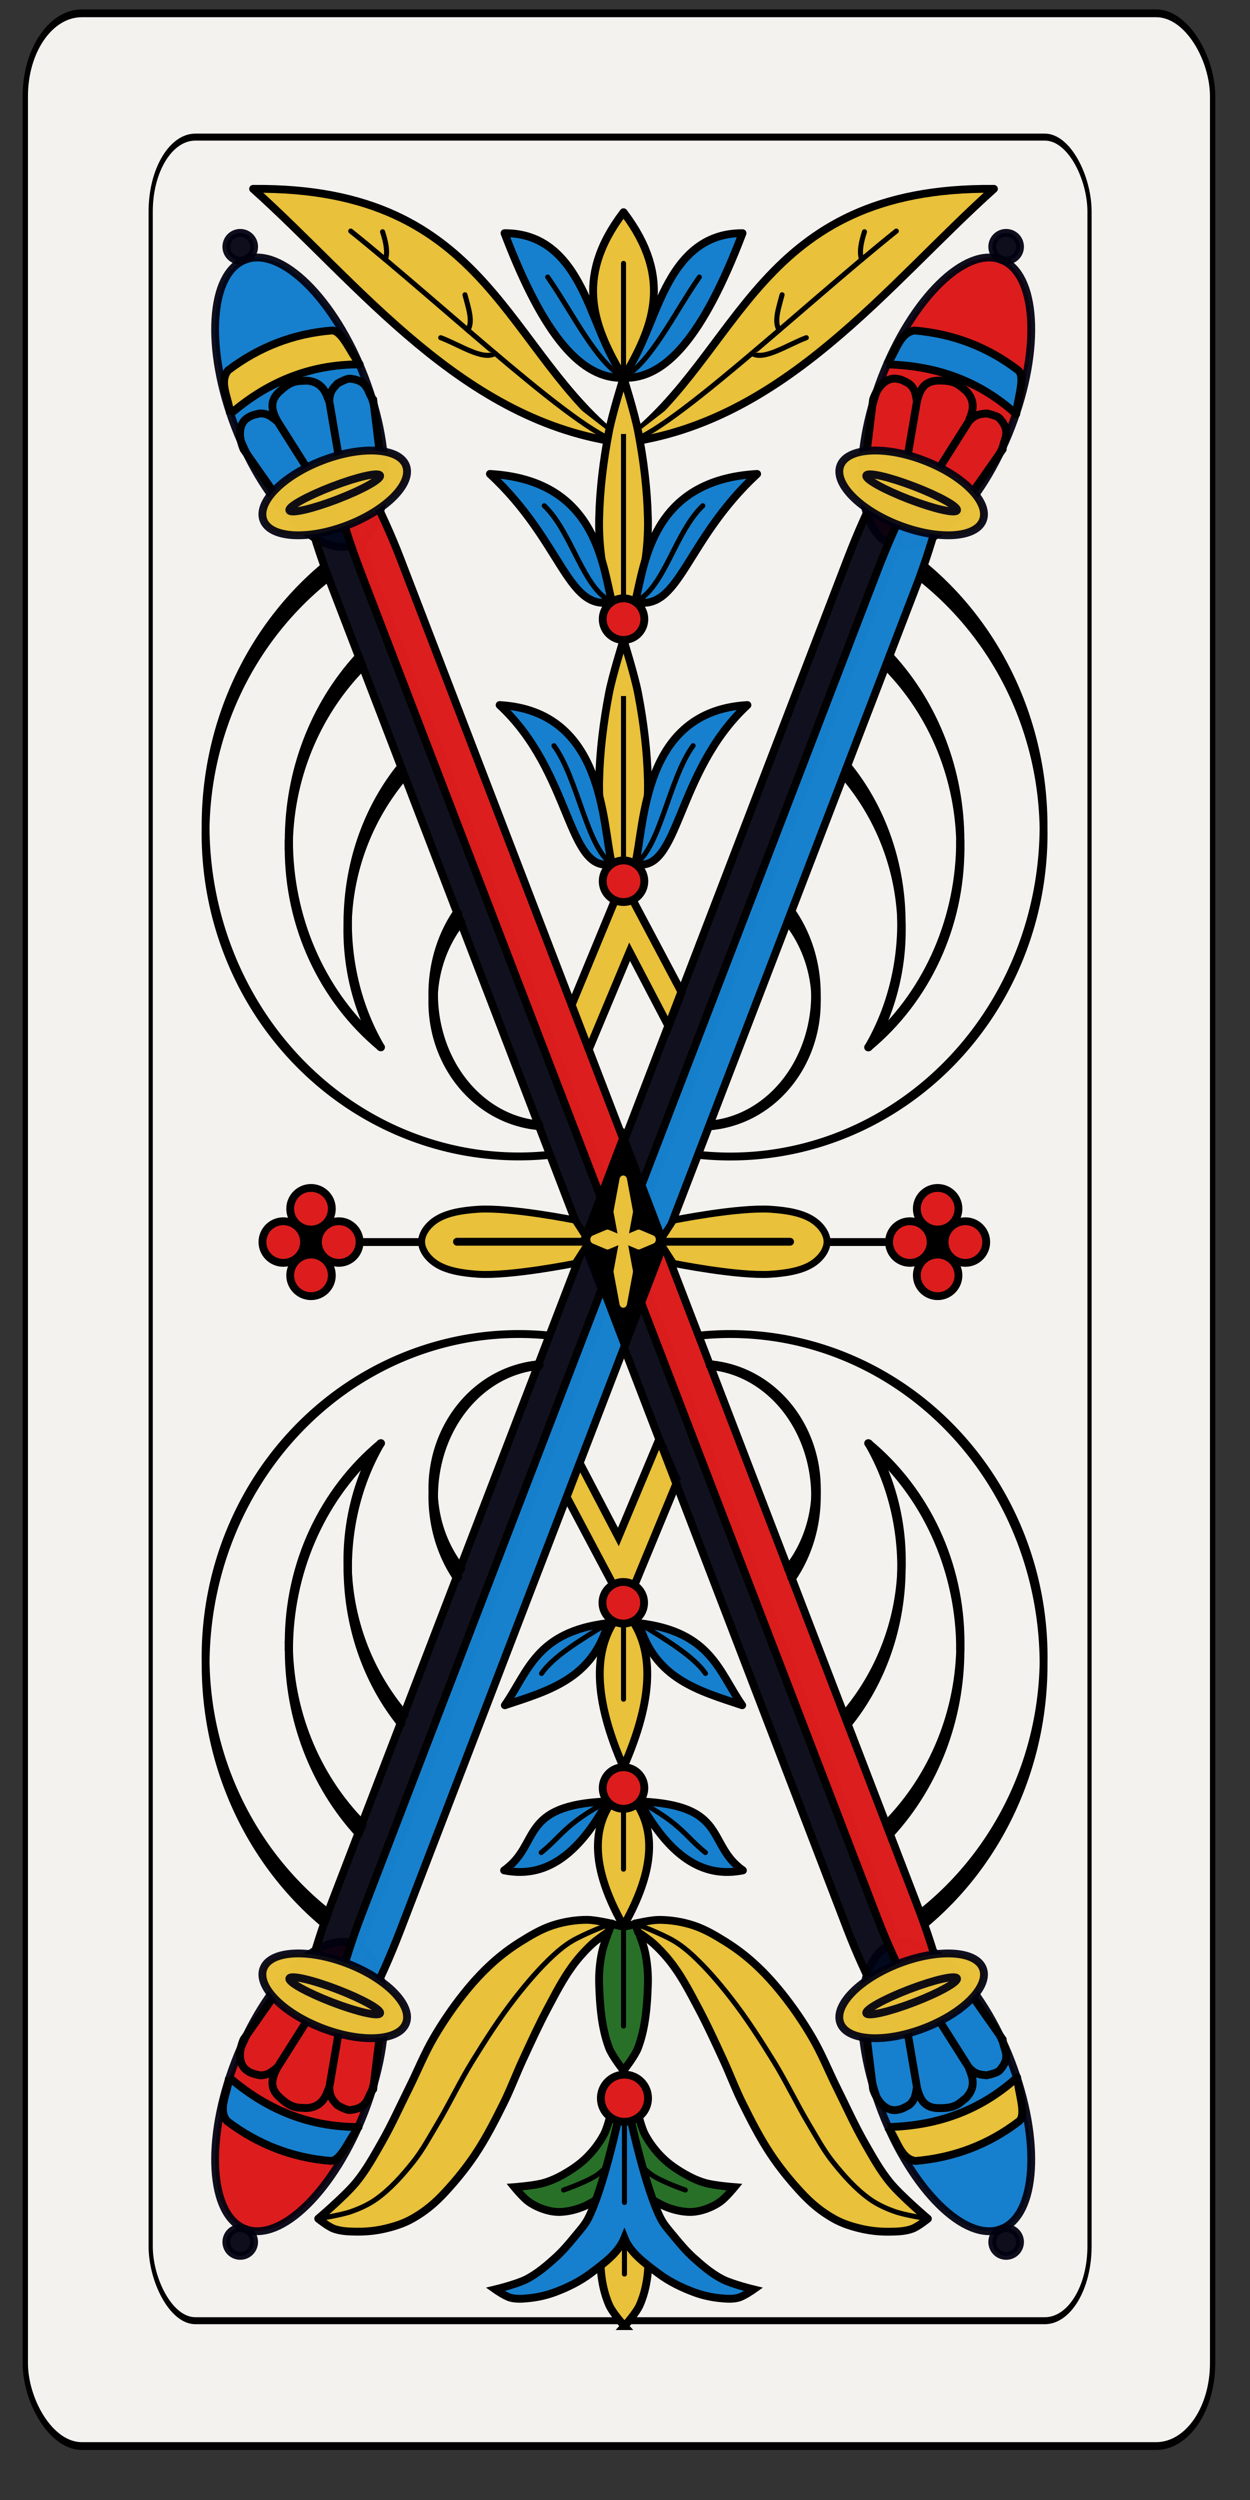 <?xml version="1.0" encoding="UTF-8" standalone="no"?>
<!-- Created with Inkscape (http://www.inkscape.org/) -->

<svg
   xmlns:dc="http://purl.org/dc/elements/1.1/"
   xmlns:cc="http://creativecommons.org/ns#"
   xmlns:rdf="http://www.w3.org/1999/02/22-rdf-syntax-ns#"
   xmlns:svg="http://www.w3.org/2000/svg"
   xmlns="http://www.w3.org/2000/svg"
   xmlns:sodipodi="http://sodipodi.sourceforge.net/DTD/sodipodi-0.dtd"
   xmlns:inkscape="http://www.inkscape.org/namespaces/inkscape"
   width="45mm"
   height="90mm"
   viewBox="0 0 45 90"
   version="1.1"
   id="svg12330"
   inkscape:version="0.92.5 (0.92.5+68)"
   sodipodi:docname="02-Bastoni.,svg.svg">
  <rect x="0" y="0" width="45" height="90" fill="#333333" stroke="none"/>
  <defs
     id="defs12324">
    <inkscape:path-effect
       effect="spiro"
       id="path-effect5697-16"
       is_visible="true" />
    <pattern
       patternUnits="userSpaceOnUse"
       width="3.543"
       height="4.725"
       patternTransform="translate(-52.264,805.512)"
       id="rombi-97">
      <path
         id="path35696-05"
         d="M 0,0 0,0.539 0.482,1.182 0,1.826 0,2.9 0.482,3.543 0,4.186 l 0,0.539 0.406,0 -0.002,-0.002 0.48,-0.643 0.484,0.645 0.807,0 0.482,-0.643 0.482,0.643 0.402,0 0,-0.537 -0.482,-0.643 0.482,-0.645 0,-1.076 L 3.061,1.182 3.543,0.537 3.543,0 3.141,0 2.658,0.643 2.176,0 1.369,0 0.887,0.645 0.404,0.002 0.406,0 0,0 Z M 1.771,0.537 2.254,1.182 1.771,1.824 1.289,1.182 1.771,0.537 Z M 0.887,1.719 1.369,2.361 0.885,3.006 0.402,2.363 0.887,1.719 Z m 1.771,0 L 3.141,2.363 2.658,3.006 2.174,2.363 2.658,1.719 Z M 1.771,2.9 2.254,3.543 1.771,4.188 1.289,3.543 1.771,2.9 Z"
         style="color:#000000;font-style:normal;font-variant:normal;font-weight:normal;font-stretch:normal;font-size:medium;line-height:normal;font-family:sans-serif;text-indent:0;text-align:start;text-decoration:none;text-decoration-line:none;text-decoration-style:solid;text-decoration-color:#000000;letter-spacing:normal;word-spacing:normal;text-transform:none;direction:ltr;block-progression:tb;writing-mode:lr-tb;baseline-shift:baseline;text-anchor:start;white-space:normal;clip-rule:nonzero;display:inline;overflow:visible;visibility:visible;opacity:1;isolation:auto;mix-blend-mode:normal;color-interpolation:sRGB;color-interpolation-filters:linearRGB;solid-color:#000000;solid-opacity:1;fill:#000000;fill-opacity:1;fill-rule:evenodd;stroke:none;stroke-width:0.645;stroke-linecap:butt;stroke-linejoin:miter;stroke-miterlimit:4;stroke-dasharray:none;stroke-dashoffset:0;stroke-opacity:1;color-rendering:auto;image-rendering:auto;shape-rendering:auto;text-rendering:auto;enable-background:accumulate"
         inkscape:connector-curvature="0" />
    </pattern>
    <pattern
       patternUnits="userSpaceOnUse"
       width="3.543"
       height="4.725"
       patternTransform="translate(-52.264,805.512)"
       id="pattern15214">
      <path
         id="path15212"
         d="M 0,0 0,0.539 0.482,1.182 0,1.826 0,2.9 0.482,3.543 0,4.186 l 0,0.539 0.406,0 -0.002,-0.002 0.48,-0.643 0.484,0.645 0.807,0 0.482,-0.643 0.482,0.643 0.402,0 0,-0.537 -0.482,-0.643 0.482,-0.645 0,-1.076 L 3.061,1.182 3.543,0.537 3.543,0 3.141,0 2.658,0.643 2.176,0 1.369,0 0.887,0.645 0.404,0.002 0.406,0 0,0 Z M 1.771,0.537 2.254,1.182 1.771,1.824 1.289,1.182 1.771,0.537 Z M 0.887,1.719 1.369,2.361 0.885,3.006 0.402,2.363 0.887,1.719 Z m 1.771,0 L 3.141,2.363 2.658,3.006 2.174,2.363 2.658,1.719 Z M 1.771,2.9 2.254,3.543 1.771,4.188 1.289,3.543 1.771,2.9 Z"
         style="color:#000000;font-style:normal;font-variant:normal;font-weight:normal;font-stretch:normal;font-size:medium;line-height:normal;font-family:sans-serif;text-indent:0;text-align:start;text-decoration:none;text-decoration-line:none;text-decoration-style:solid;text-decoration-color:#000000;letter-spacing:normal;word-spacing:normal;text-transform:none;direction:ltr;block-progression:tb;writing-mode:lr-tb;baseline-shift:baseline;text-anchor:start;white-space:normal;clip-rule:nonzero;display:inline;overflow:visible;visibility:visible;opacity:1;isolation:auto;mix-blend-mode:normal;color-interpolation:sRGB;color-interpolation-filters:linearRGB;solid-color:#000000;solid-opacity:1;fill:#000000;fill-opacity:1;fill-rule:evenodd;stroke:none;stroke-width:0.645;stroke-linecap:butt;stroke-linejoin:miter;stroke-miterlimit:4;stroke-dasharray:none;stroke-dashoffset:0;stroke-opacity:1;color-rendering:auto;image-rendering:auto;shape-rendering:auto;text-rendering:auto;enable-background:accumulate"
         inkscape:connector-curvature="0" />
    </pattern>
    <pattern
       patternUnits="userSpaceOnUse"
       width="3.543"
       height="4.725"
       patternTransform="translate(-52.264,805.512)"
       id="rombi-44">
      <path
         id="path35696-60"
         d="M 0,0 0,0.539 0.482,1.182 0,1.826 0,2.9 0.482,3.543 0,4.186 l 0,0.539 0.406,0 -0.002,-0.002 0.48,-0.643 0.484,0.645 0.807,0 0.482,-0.643 0.482,0.643 0.402,0 0,-0.537 -0.482,-0.643 0.482,-0.645 0,-1.076 L 3.061,1.182 3.543,0.537 3.543,0 3.141,0 2.658,0.643 2.176,0 1.369,0 0.887,0.645 0.404,0.002 0.406,0 0,0 Z M 1.771,0.537 2.254,1.182 1.771,1.824 1.289,1.182 1.771,0.537 Z M 0.887,1.719 1.369,2.361 0.885,3.006 0.402,2.363 0.887,1.719 Z m 1.771,0 L 3.141,2.363 2.658,3.006 2.174,2.363 2.658,1.719 Z M 1.771,2.9 2.254,3.543 1.771,4.188 1.289,3.543 1.771,2.9 Z"
         style="color:#000000;font-style:normal;font-variant:normal;font-weight:normal;font-stretch:normal;font-size:medium;line-height:normal;font-family:sans-serif;text-indent:0;text-align:start;text-decoration:none;text-decoration-line:none;text-decoration-style:solid;text-decoration-color:#000000;letter-spacing:normal;word-spacing:normal;text-transform:none;direction:ltr;block-progression:tb;writing-mode:lr-tb;baseline-shift:baseline;text-anchor:start;white-space:normal;clip-rule:nonzero;display:inline;overflow:visible;visibility:visible;opacity:1;isolation:auto;mix-blend-mode:normal;color-interpolation:sRGB;color-interpolation-filters:linearRGB;solid-color:#000000;solid-opacity:1;fill:#000000;fill-opacity:1;fill-rule:evenodd;stroke:none;stroke-width:0.645;stroke-linecap:butt;stroke-linejoin:miter;stroke-miterlimit:4;stroke-dasharray:none;stroke-dashoffset:0;stroke-opacity:1;color-rendering:auto;image-rendering:auto;shape-rendering:auto;text-rendering:auto;enable-background:accumulate"
         inkscape:connector-curvature="0" />
    </pattern>
    <pattern
       patternUnits="userSpaceOnUse"
       width="3.543"
       height="4.725"
       patternTransform="translate(-52.264,805.512)"
       id="pattern15592">
      <path
         id="path15590"
         d="M 0,0 0,0.539 0.482,1.182 0,1.826 0,2.9 0.482,3.543 0,4.186 l 0,0.539 0.406,0 -0.002,-0.002 0.48,-0.643 0.484,0.645 0.807,0 0.482,-0.643 0.482,0.643 0.402,0 0,-0.537 -0.482,-0.643 0.482,-0.645 0,-1.076 L 3.061,1.182 3.543,0.537 3.543,0 3.141,0 2.658,0.643 2.176,0 1.369,0 0.887,0.645 0.404,0.002 0.406,0 0,0 Z M 1.771,0.537 2.254,1.182 1.771,1.824 1.289,1.182 1.771,0.537 Z M 0.887,1.719 1.369,2.361 0.885,3.006 0.402,2.363 0.887,1.719 Z m 1.771,0 L 3.141,2.363 2.658,3.006 2.174,2.363 2.658,1.719 Z M 1.771,2.9 2.254,3.543 1.771,4.188 1.289,3.543 1.771,2.9 Z"
         style="color:#000000;font-style:normal;font-variant:normal;font-weight:normal;font-stretch:normal;font-size:medium;line-height:normal;font-family:sans-serif;text-indent:0;text-align:start;text-decoration:none;text-decoration-line:none;text-decoration-style:solid;text-decoration-color:#000000;letter-spacing:normal;word-spacing:normal;text-transform:none;direction:ltr;block-progression:tb;writing-mode:lr-tb;baseline-shift:baseline;text-anchor:start;white-space:normal;clip-rule:nonzero;display:inline;overflow:visible;visibility:visible;opacity:1;isolation:auto;mix-blend-mode:normal;color-interpolation:sRGB;color-interpolation-filters:linearRGB;solid-color:#000000;solid-opacity:1;fill:#000000;fill-opacity:1;fill-rule:evenodd;stroke:none;stroke-width:0.645;stroke-linecap:butt;stroke-linejoin:miter;stroke-miterlimit:4;stroke-dasharray:none;stroke-dashoffset:0;stroke-opacity:1;color-rendering:auto;image-rendering:auto;shape-rendering:auto;text-rendering:auto;enable-background:accumulate"
         inkscape:connector-curvature="0" />
    </pattern>
    <pattern
       patternUnits="userSpaceOnUse"
       width="3.543"
       height="4.725"
       patternTransform="translate(-52.264,805.512)"
       id="rombi-16">
      <path
         id="path35696-09"
         d="M 0,0 0,0.539 0.482,1.182 0,1.826 0,2.9 0.482,3.543 0,4.186 l 0,0.539 0.406,0 -0.002,-0.002 0.48,-0.643 0.484,0.645 0.807,0 0.482,-0.643 0.482,0.643 0.402,0 0,-0.537 -0.482,-0.643 0.482,-0.645 0,-1.076 L 3.061,1.182 3.543,0.537 3.543,0 3.141,0 2.658,0.643 2.176,0 1.369,0 0.887,0.645 0.404,0.002 0.406,0 0,0 Z M 1.771,0.537 2.254,1.182 1.771,1.824 1.289,1.182 1.771,0.537 Z M 0.887,1.719 1.369,2.361 0.885,3.006 0.402,2.363 0.887,1.719 Z m 1.771,0 L 3.141,2.363 2.658,3.006 2.174,2.363 2.658,1.719 Z M 1.771,2.9 2.254,3.543 1.771,4.188 1.289,3.543 1.771,2.9 Z"
         style="color:#000000;font-style:normal;font-variant:normal;font-weight:normal;font-stretch:normal;font-size:medium;line-height:normal;font-family:sans-serif;text-indent:0;text-align:start;text-decoration:none;text-decoration-line:none;text-decoration-style:solid;text-decoration-color:#000000;letter-spacing:normal;word-spacing:normal;text-transform:none;direction:ltr;block-progression:tb;writing-mode:lr-tb;baseline-shift:baseline;text-anchor:start;white-space:normal;clip-rule:nonzero;display:inline;overflow:visible;visibility:visible;opacity:1;isolation:auto;mix-blend-mode:normal;color-interpolation:sRGB;color-interpolation-filters:linearRGB;solid-color:#000000;solid-opacity:1;fill:#000000;fill-opacity:1;fill-rule:evenodd;stroke:none;stroke-width:0.645;stroke-linecap:butt;stroke-linejoin:miter;stroke-miterlimit:4;stroke-dasharray:none;stroke-dashoffset:0;stroke-opacity:1;color-rendering:auto;image-rendering:auto;shape-rendering:auto;text-rendering:auto;enable-background:accumulate"
         inkscape:connector-curvature="0" />
    </pattern>
    <pattern
       patternUnits="userSpaceOnUse"
       width="3.543"
       height="4.725"
       patternTransform="translate(-52.264,805.512)"
       id="pattern16138">
      <path
         id="path16136"
         d="M 0,0 0,0.539 0.482,1.182 0,1.826 0,2.9 0.482,3.543 0,4.186 l 0,0.539 0.406,0 -0.002,-0.002 0.48,-0.643 0.484,0.645 0.807,0 0.482,-0.643 0.482,0.643 0.402,0 0,-0.537 -0.482,-0.643 0.482,-0.645 0,-1.076 L 3.061,1.182 3.543,0.537 3.543,0 3.141,0 2.658,0.643 2.176,0 1.369,0 0.887,0.645 0.404,0.002 0.406,0 0,0 Z M 1.771,0.537 2.254,1.182 1.771,1.824 1.289,1.182 1.771,0.537 Z M 0.887,1.719 1.369,2.361 0.885,3.006 0.402,2.363 0.887,1.719 Z m 1.771,0 L 3.141,2.363 2.658,3.006 2.174,2.363 2.658,1.719 Z M 1.771,2.9 2.254,3.543 1.771,4.188 1.289,3.543 1.771,2.9 Z"
         style="color:#000000;font-style:normal;font-variant:normal;font-weight:normal;font-stretch:normal;font-size:medium;line-height:normal;font-family:sans-serif;text-indent:0;text-align:start;text-decoration:none;text-decoration-line:none;text-decoration-style:solid;text-decoration-color:#000000;letter-spacing:normal;word-spacing:normal;text-transform:none;direction:ltr;block-progression:tb;writing-mode:lr-tb;baseline-shift:baseline;text-anchor:start;white-space:normal;clip-rule:nonzero;display:inline;overflow:visible;visibility:visible;opacity:1;isolation:auto;mix-blend-mode:normal;color-interpolation:sRGB;color-interpolation-filters:linearRGB;solid-color:#000000;solid-opacity:1;fill:#000000;fill-opacity:1;fill-rule:evenodd;stroke:none;stroke-width:0.645;stroke-linecap:butt;stroke-linejoin:miter;stroke-miterlimit:4;stroke-dasharray:none;stroke-dashoffset:0;stroke-opacity:1;color-rendering:auto;image-rendering:auto;shape-rendering:auto;text-rendering:auto;enable-background:accumulate"
         inkscape:connector-curvature="0" />
    </pattern>
  </defs>
  <sodipodi:namedview
     id="base"
     pagecolor="#ffffff"
     bordercolor="#666666"
     borderopacity="1.0"
     inkscape:pageopacity="0.0"
     inkscape:pageshadow="2"
     inkscape:zoom="0.35"
     inkscape:cx="-421.42857"
     inkscape:cy="560"
     inkscape:document-units="mm"
     inkscape:current-layer="layer1"
     showgrid="false"
     inkscape:window-width="1920"
     inkscape:window-height="1015"
     inkscape:window-x="0"
     inkscape:window-y="36"
     inkscape:window-maximized="1" />
  <g
     inkscape:label="Livello 1"
     inkscape:groupmode="layer"
     id="layer1"
     transform="translate(0,-207)">
    <g
       transform="matrix(0.282,0,0,0.282,-45,-118.99)"
       style="display:inline;enable-background:new"
       id="g15455">
      <g
         id="g3963-36-33"
         transform="matrix(0.97,0,0,0.996,-802.934,-588.852)"
         style="display:inline;fill:#f4f2ef;fill-opacity:1">
        <g
           style="fill:#f4f2ef;fill-opacity:1"
           transform="matrix(0.7,0,0,1,298.314,-0.792)"
           id="g3888-7-8">
          <rect
             inkscape:label="#bordo esterno"
             ry="10.63"
             rx="10.63"
             style="fill:#f4f2ef;fill-opacity:1;stroke:#000000;stroke-width:0.997;stroke-miterlimit:4;stroke-dasharray:none;stroke-opacity:1"
             id="bordo_esterno-5-05"
             width="223.228"
             height="311.811"
             x="996.133"
             y="1754.351" />
        </g>
      </g>
      <g
         id="g3963-3-3-66"
         transform="matrix(0.767,0,0,0.894,-584.82,-394.186)"
         style="display:inline;fill:none">
        <g
           style="fill:none"
           transform="matrix(0.7,0,0,1,298.314,-0.792)"
           id="g3888-6-5-4">
          <rect
             inkscape:label="#bordo interno"
             ry="10.63"
             rx="10.63"
             style="fill:none;fill-opacity:1;stroke:#000000;stroke-width:0.997;stroke-miterlimit:4;stroke-dasharray:none;stroke-opacity:1"
             id="bordo_interno-6-00"
             width="223.228"
             height="311.811"
             x="996.133"
             y="1754.351" />
        </g>
      </g>
      <g
         id="g5433"
         style="display:inline"
         transform="translate(162.992,418.074)">
        <g
           transform="translate(-5.37e-4,3.016)"
           id="g5435">
          <path
             style="fill:#1780ce;fill-rule:evenodd;stroke:#000000;stroke-width:0.999;stroke-linecap:round;stroke-linejoin:round;stroke-miterlimit:4;stroke-dasharray:none;stroke-opacity:1"
             d="m 60.937,973.675 c 4.502,0.896 8.951,-0.972 13.212,-8.806 -11.417,0.446 -8.478,5.457 -13.212,8.806 z"
             id="path5437"
             inkscape:connector-curvature="0"
             sodipodi:nodetypes="ccc" />
          <path
             sodipodi:nodetypes="ccc"
             inkscape:connector-curvature="0"
             id="path5439"
             d="m 91.426,973.677 c -4.502,0.896 -8.951,-0.972 -13.212,-8.806 11.417,0.446 8.478,5.457 13.212,8.806 z"
             style="fill:#1780ce;fill-rule:evenodd;stroke:#000000;stroke-width:0.999;stroke-linecap:round;stroke-linejoin:round;stroke-miterlimit:4;stroke-dasharray:none;stroke-opacity:1" />
          <path
             inkscape:connector-curvature="0"
             style="fill:#e9c13a;fill-rule:evenodd;stroke:#000000;stroke-width:1px;stroke-linecap:round;stroke-linejoin:round;stroke-opacity:1"
             d="m 76.182,963.16 c -3.974,3.775 -4.733,9.244 0,17.607 4.733,-8.364 3.974,-13.833 0,-17.607 z"
             id="path5441" />
          <path
             style="fill:none;fill-rule:evenodd;stroke:#000000;stroke-width:0.645;stroke-linecap:round;stroke-linejoin:round;stroke-miterlimit:4;stroke-dasharray:none;stroke-opacity:1"
             d="m 76.182,963.16 -5.37e-4,10.36"
             id="path5443"
             inkscape:connector-curvature="0" />
          <path
             style="fill:none;fill-rule:evenodd;stroke:#000000;stroke-width:0.645;stroke-linecap:round;stroke-linejoin:round;stroke-miterlimit:4;stroke-dasharray:none;stroke-opacity:1"
             d="m 74.097,964.871 c -5.485,2.969 -5.763,4.395 -8.424,6.528"
             id="path5445"
             inkscape:connector-curvature="0"
             sodipodi:nodetypes="cc" />
          <path
             sodipodi:nodetypes="cc"
             inkscape:connector-curvature="0"
             id="path5447"
             d="m 78.214,964.871 c 5.485,2.969 5.763,4.395 8.424,6.528"
             style="fill:none;fill-rule:evenodd;stroke:#000000;stroke-width:0.645;stroke-linecap:round;stroke-linejoin:round;stroke-miterlimit:4;stroke-dasharray:none;stroke-opacity:1" />
        </g>
        <g
           transform="translate(-5.3653726e-4,3.282)"
           id="g5449">
          <path
             inkscape:connector-curvature="0"
             style="fill:#e9c13a;fill-rule:evenodd;stroke:#000000;stroke-width:1px;stroke-linecap:round;stroke-linejoin:round;stroke-opacity:1"
             d="m 76.182,940.068 c -4.344,4.663 -3.73,11.676 0,20.168 3.73,-8.492 4.344,-15.505 0,-20.168 z"
             id="path5451" />
          <path
             style="fill:none;fill-rule:evenodd;stroke:#000000;stroke-width:0.645;stroke-linecap:round;stroke-linejoin:round;stroke-miterlimit:4;stroke-dasharray:none;stroke-opacity:1"
             d="m 76.182,940.068 -5.37e-4,11.487"
             id="path5453"
             inkscape:connector-curvature="0" />
          <path
             inkscape:connector-curvature="0"
             style="fill:#1780ce;fill-rule:evenodd;stroke:#000000;stroke-width:1px;stroke-linecap:round;stroke-linejoin:round;stroke-opacity:1"
             d="m 74.207,941.848 c -9.219,1.081 -10.219,6.27 -13.176,10.482 5.475,-1.833 11.175,-3.318 13.176,-10.482 z"
             id="path5455" />
          <path
             style="fill:none;fill-rule:evenodd;stroke:#000000;stroke-width:0.645;stroke-linecap:round;stroke-linejoin:round;stroke-miterlimit:4;stroke-dasharray:none;stroke-opacity:1"
             d="m 74.207,941.848 c -3.467,2.114 -6.97,4.226 -8.488,6.421"
             id="path5457"
             inkscape:connector-curvature="0"
             sodipodi:nodetypes="cc" />
          <path
             id="path5459"
             d="m 78.155,941.847 c 9.219,1.081 10.219,6.27 13.176,10.482 -5.475,-1.833 -11.175,-3.318 -13.176,-10.482 z"
             style="fill:#1780ce;fill-rule:evenodd;stroke:#000000;stroke-width:1px;stroke-linecap:round;stroke-linejoin:round;stroke-opacity:1"
             inkscape:connector-curvature="0" />
          <path
             sodipodi:nodetypes="cc"
             inkscape:connector-curvature="0"
             id="path5461"
             d="m 78.155,941.848 c 3.467,2.114 6.97,4.226 8.488,6.421"
             style="fill:none;fill-rule:evenodd;stroke:#000000;stroke-width:0.645;stroke-linecap:round;stroke-linejoin:round;stroke-miterlimit:4;stroke-dasharray:none;stroke-opacity:1" />
        </g>
        <g
           transform="translate(0.172,5.6026781e-6)"
           id="g5463">
          <g
             style="display:inline;enable-background:new"
             id="g5465"
             transform="matrix(-1.343,0,0,2.195,397.65,-1872.737)" />
          <g
             id="g5467">
            <path
               inkscape:connector-curvature="0"
               id="path5469"
               d="m 69.254,866.537 6.658,-16.121 7.52,14.189 -1.667,4.342 -4.98,-9.525 -5.211,12.47 -2.32,-5.354"
               style="display:inline;fill:#e9c13a;fill-rule:evenodd;stroke:#000000;stroke-width:1px;stroke-linecap:butt;stroke-linejoin:miter;stroke-opacity:1;enable-background:new" />
            <g
               id="g5471"
               transform="translate(3.614,2.937)"
               style="fill:#e9c13a">
              <path
                 sodipodi:nodetypes="ccc"
                 inkscape:connector-curvature="0"
                 id="path5473"
                 d="M 25.107,759.09 C 38.631,771.207 51.838,788.966 72.395,791.528 57.208,780.119 55.518,758.785 25.107,759.09 Z"
                 style="fill:#e9c13a;fill-rule:evenodd;stroke:#000000;stroke-width:1px;stroke-linecap:round;stroke-linejoin:round;stroke-opacity:1" />
              <path
                 sodipodi:nodetypes="cc"
                 inkscape:connector-curvature="0"
                 id="path5475"
                 d="M 72.395,791.528 C 67.718,791.37 49.777,774.262 37.57,764.481"
                 style="fill:#e9c13a;fill-rule:evenodd;stroke:#000000;stroke-width:0.645;stroke-linecap:round;stroke-linejoin:round;stroke-miterlimit:4;stroke-dasharray:none;stroke-opacity:1" />
              <path
                 sodipodi:nodetypes="cc"
                 inkscape:connector-curvature="0"
                 id="path5477"
                 d="m 41.636,764.57 c 0.405,1.28 0.7,2.524 0.364,3.557"
                 style="fill:#e9c13a;fill-rule:evenodd;stroke:#000000;stroke-width:0.645;stroke-linecap:round;stroke-linejoin:round;stroke-miterlimit:4;stroke-dasharray:none;stroke-opacity:1" />
              <path
                 sodipodi:nodetypes="cc"
                 inkscape:connector-curvature="0"
                 id="path5479"
                 d="m 52.526,777.129 c 0.696,-1.154 0.042,-2.886 -0.372,-4.516"
                 style="fill:#e9c13a;fill-rule:evenodd;stroke:#000000;stroke-width:0.645;stroke-linecap:round;stroke-linejoin:round;stroke-miterlimit:4;stroke-dasharray:none;stroke-opacity:1" />
              <path
                 sodipodi:nodetypes="cc"
                 inkscape:connector-curvature="0"
                 id="path5481"
                 d="m 49.06,778.093 c 2.431,0.91 5.412,2.967 6.942,2.001"
                 style="fill:#e9c13a;fill-rule:evenodd;stroke:#000000;stroke-width:0.645;stroke-linecap:round;stroke-linejoin:round;stroke-miterlimit:4;stroke-dasharray:none;stroke-opacity:1" />
            </g>
            <g
               transform="matrix(-1,0,0,1,148.404,2.937)"
               id="g5483"
               style="fill:#e9c13a">
              <path
                 style="fill:#e9c13a;fill-rule:evenodd;stroke:#000000;stroke-width:1px;stroke-linecap:round;stroke-linejoin:round;stroke-opacity:1"
                 d="M 25.107,759.09 C 38.631,771.207 51.838,788.966 72.395,791.528 57.208,780.119 55.518,758.785 25.107,759.09 Z"
                 id="path5485"
                 inkscape:connector-curvature="0"
                 sodipodi:nodetypes="ccc" />
              <path
                 style="fill:#e9c13a;fill-rule:evenodd;stroke:#000000;stroke-width:0.645;stroke-linecap:round;stroke-linejoin:round;stroke-miterlimit:4;stroke-dasharray:none;stroke-opacity:1"
                 d="M 72.395,791.528 C 67.718,791.37 49.777,774.262 37.57,764.481"
                 id="path5487"
                 inkscape:connector-curvature="0"
                 sodipodi:nodetypes="cc" />
              <path
                 style="fill:#e9c13a;fill-rule:evenodd;stroke:#000000;stroke-width:0.645;stroke-linecap:round;stroke-linejoin:round;stroke-miterlimit:4;stroke-dasharray:none;stroke-opacity:1"
                 d="m 41.636,764.57 c 0.405,1.28 0.7,2.524 0.364,3.557"
                 id="path5489"
                 inkscape:connector-curvature="0"
                 sodipodi:nodetypes="cc" />
              <path
                 style="fill:#e9c13a;fill-rule:evenodd;stroke:#000000;stroke-width:0.645;stroke-linecap:round;stroke-linejoin:round;stroke-miterlimit:4;stroke-dasharray:none;stroke-opacity:1"
                 d="m 52.526,777.129 c 0.696,-1.154 0.042,-2.886 -0.372,-4.516"
                 id="path5491"
                 inkscape:connector-curvature="0"
                 sodipodi:nodetypes="cc" />
              <path
                 style="fill:#e9c13a;fill-rule:evenodd;stroke:#000000;stroke-width:0.645;stroke-linecap:round;stroke-linejoin:round;stroke-miterlimit:4;stroke-dasharray:none;stroke-opacity:1"
                 d="m 49.06,778.093 c 2.431,0.91 5.412,2.967 6.942,2.001"
                 id="path5493"
                 inkscape:connector-curvature="0"
                 sodipodi:nodetypes="cc" />
            </g>
            <g
               id="g5495"
               transform="translate(-163.164,-414.545)"
               style="fill:#e9c13a">
              <path
                 style="fill:#e9c13a;fill-rule:evenodd;stroke:#000000;stroke-width:1px;stroke-linecap:round;stroke-linejoin:round;stroke-opacity:1"
                 d="m 237.688,1262.757 c 0,0 -0.981,-3.252 -1.25,-4.982 -0.289,-1.855 -0.419,-3.786 -0.375,-5.691 0.086,-3.751 0.55,-7.441 1.25,-11.098 0.443,-2.316 1.861,-6.825 1.861,-6.825 0,0 1.417,4.509 1.861,6.825 0.7,3.656 1.164,7.347 1.25,11.098 0.044,1.905 -0.086,3.836 -0.375,5.691 -0.269,1.73 -1.25,4.982 -1.25,4.982"
                 id="path5497"
                 inkscape:connector-curvature="0"
                 sodipodi:nodetypes="caaacaaac" />
              <path
                 style="fill:#e9c13a;fill-rule:evenodd;stroke:#000000;stroke-width:0.645;stroke-linecap:butt;stroke-linejoin:miter;stroke-miterlimit:4;stroke-dasharray:none;stroke-opacity:1"
                 d="m 239.173,1241.321 v 20.814"
                 id="path5499"
                 inkscape:connector-curvature="0" />
              <path
                 sodipodi:nodetypes="caaacaaac"
                 inkscape:connector-curvature="0"
                 id="path5501"
                 d="m 237.688,1229.3 c 0,0 -0.981,-3.252 -1.25,-4.982 -0.289,-1.855 -0.419,-3.786 -0.375,-5.691 0.086,-3.751 0.55,-7.441 1.25,-11.098 0.443,-2.316 1.861,-6.825 1.861,-6.825 0,0 1.417,4.509 1.861,6.825 0.7,3.656 1.164,7.347 1.25,11.098 0.044,1.905 -0.086,3.836 -0.375,5.691 -0.269,1.73 -1.25,4.982 -1.25,4.982"
                 style="fill:#e9c13a;fill-rule:evenodd;stroke:#000000;stroke-width:1px;stroke-linecap:round;stroke-linejoin:round;stroke-opacity:1" />
              <path
                 inkscape:connector-curvature="0"
                 id="path5503"
                 d="m 239.173,1207.864 v 20.814"
                 style="fill:#e9c13a;fill-rule:evenodd;stroke:#000000;stroke-width:0.645;stroke-linecap:butt;stroke-linejoin:miter;stroke-miterlimit:4;stroke-dasharray:none;stroke-opacity:1"
                 sodipodi:nodetypes="cc" />
            </g>
            <circle
               transform="scale(-1,1)"
               r="2.657"
               cy="850.416"
               cx="-76.009"
               id="circle5505"
               style="display:inline;opacity:1;fill:#dd1d1d;fill-opacity:1;stroke:#000000;stroke-width:0.999;stroke-linecap:round;stroke-linejoin:round;stroke-miterlimit:4;stroke-dasharray:none;stroke-dashoffset:0;stroke-opacity:1;enable-background:new" />
            <path
               inkscape:connector-curvature="0"
               id="path5507"
               d="m 82.883,927.013 -6.658,16.121 -7.52,-14.189 1.667,-4.342 4.98,9.525 5.211,-12.47 2.32,5.354"
               style="display:inline;fill:#e9c13a;fill-rule:evenodd;stroke:#000000;stroke-width:1px;stroke-linecap:butt;stroke-linejoin:miter;stroke-opacity:1;enable-background:new" />
            <g
               id="g5509"
               transform="rotate(180,157.651,1104.048)"
               style="fill:#e9c13a" />
            <g
               id="g5511"
               style="display:inline;enable-background:new"
               transform="rotate(180,157.651,1123.114)">
              <path
                 style="fill:#287028;fill-rule:evenodd;stroke:#000000;stroke-width:0.999;stroke-linecap:round;stroke-linejoin:round;stroke-miterlimit:4;stroke-dasharray:none;stroke-opacity:1"
                 d="m 237.807,1262.751 c 0,0 -0.983,-2.357 -1.25,-3.598 -0.293,-1.359 -0.419,-2.762 -0.375,-4.152 0.086,-2.737 0.304,-5.567 1.25,-8.097 0.411,-1.098 1.861,-2.912 1.861,-2.912 v 0 c 0,0 1.45,1.813 1.861,2.912 0.946,2.53 1.164,5.361 1.25,8.097 0.044,1.39 -0.082,2.794 -0.375,4.152 -0.267,1.241 -1.25,3.598 -1.25,3.598 -0.953,-0.412 -1.935,-0.502 -2.971,0 z"
                 id="path5513"
                 inkscape:connector-curvature="0"
                 sodipodi:nodetypes="caaaccaaacc" />
              <path
                 sodipodi:nodetypes="cc"
                 style="fill:none;fill-rule:evenodd;stroke:#000000;stroke-width:0.645;stroke-linecap:round;stroke-linejoin:round;stroke-miterlimit:4;stroke-dasharray:none;stroke-opacity:1"
                 d="m 239.292,1249.659 v 12.676"
                 id="path5515"
                 inkscape:connector-curvature="0" />
            </g>
            <g
               id="g5523"
               style="display:inline;fill:#e9c13a;enable-background:new"
               transform="matrix(-1,0,0,-0.958,315.301,2178.281)" />
            <g
               transform="rotate(180,157.65,1104.048)"
               id="g5531"
               style="fill:#1780ce" />
            <g
               transform="matrix(1,0,0,-1,-163.045,2208.095)"
               id="g5533"
               style="display:inline;fill:#1780ce;enable-background:new" />
            <circle
               transform="scale(1,-1)"
               r="2.657"
               cy="-966.176"
               cx="76.009"
               id="circle5535"
               style="display:inline;opacity:1;fill:#dd1d1d;fill-opacity:1;stroke:#000000;stroke-width:0.999;stroke-linecap:round;stroke-linejoin:round;stroke-miterlimit:4;stroke-dasharray:none;stroke-dashoffset:0;stroke-opacity:1;enable-background:new" />
            <g
               transform="rotate(180,157.651,1092.379)"
               id="g5537"
               style="display:inline;fill:#1780ce;enable-background:new" />
            <g
               transform="matrix(1,0,0,-1,-163.045,2184.758)"
               id="g5539"
               style="display:inline;fill:#1780ce;enable-background:new" />
            <path
               sodipodi:nodetypes="caacaaaacccccaaaacaaaacaac"
               inkscape:connector-curvature="0"
               id="path5541-3"
               d="m 84.188,1020.288 c 0.629,0.037 1.273,-0.047 1.879,-0.221 0.814,-0.233 1.607,-0.591 2.297,-1.082 0.704,-0.501 1.812,-1.855 1.812,-1.855 0,0 -2.51,-0.192 -3.713,-0.531 -0.896,-0.252 -1.755,-0.645 -2.563,-1.105 -1.045,-0.595 -2.061,-1.277 -2.917,-2.121 -0.892,-0.878 -1.67,-1.897 -2.254,-3.004 -0.385,-0.73 -0.795,-2.344 -0.795,-2.344 l -0.043,-0.176 -1.764,0.94 -1.762,-0.94 -0.045,0.176 c 0,0 -0.41,1.614 -0.795,2.344 -0.584,1.107 -1.362,2.125 -2.254,3.004 -0.856,0.844 -1.872,1.526 -2.916,2.121 -0.809,0.461 -1.668,0.853 -2.564,1.105 -1.203,0.339 -3.711,0.531 -3.711,0.531 0,0 1.107,1.354 1.811,1.855 0.69,0.491 1.485,0.849 2.299,1.082 0.606,0.173 1.249,0.258 1.879,0.221 0.975,-0.058 1.95,-0.302 2.85,-0.684 1.895,-0.803 5.209,-3.314 5.209,-3.314 0,0 3.314,2.511 5.209,3.314 0.9,0.382 1.876,0.626 2.852,0.684 z"
               style="fill:#287028;fill-rule:evenodd;stroke:#000000;stroke-width:1px;stroke-linecap:butt;stroke-linejoin:miter;stroke-opacity:1" />
            <path
               sodipodi:nodetypes="cac"
               inkscape:connector-curvature="0"
               id="path5543-6"
               d="m 83.895,1017.496 c 0,0 -3.075,-1.061 -4.375,-2 -1.347,-0.974 -3.392,-3.656 -3.392,-3.656"
               style="fill:none;fill-rule:evenodd;stroke:#000000;stroke-width:0.645;stroke-linecap:round;stroke-linejoin:miter;stroke-miterlimit:4;stroke-dasharray:none;stroke-opacity:1" />
            <path
               sodipodi:nodetypes="cac"
               inkscape:connector-curvature="0"
               id="path5545"
               d="m 68.361,1017.496 c 0,0 3.075,-1.061 4.375,-2 1.347,-0.974 3.392,-3.656 3.392,-3.656"
               style="display:inline;fill:none;fill-rule:evenodd;stroke:#000000;stroke-width:0.645;stroke-linecap:round;stroke-linejoin:miter;stroke-miterlimit:4;stroke-dasharray:none;stroke-opacity:1;enable-background:new" />
            <path
               sodipodi:nodetypes="caacccaac"
               inkscape:connector-curvature="0"
               id="path5547"
               d="m 76.127,1034.87 c 0,0 1.477,-1.636 1.924,-2.625 0.72,-1.594 1.045,-3.378 1.125,-5.125 0.062,-1.342 -0.5,-4 -0.5,-4 l -2.549,0.062 -2.547,-0.062 c 0,0 -0.562,2.658 -0.5,4 0.08,1.747 0.405,3.531 1.125,5.125 0.446,0.988 1.922,2.625 1.922,2.625 z"
               style="fill:#e9c13a;fill-rule:evenodd;stroke:#000000;stroke-width:1px;stroke-linecap:butt;stroke-linejoin:miter;stroke-opacity:1" />
            <path
               inkscape:connector-curvature="0"
               id="path5549"
               d="m 76.128,1023.183 v 5.04"
               style="fill:none;fill-rule:evenodd;stroke:#000000;stroke-width:0.645;stroke-linecap:round;stroke-linejoin:round;stroke-miterlimit:4;stroke-dasharray:none;stroke-opacity:1" />
            <path
               inkscape:connector-curvature="0"
               id="path5551"
               d="m 89.528,1031.38 c 0.389,2e-4 0.776,-0.034 1.148,-0.135 0.711,-0.192 1.938,-1.062 1.938,-1.062 0,0 -2.755,-0.666 -4,-1.312 -1.361,-0.707 -2.55,-1.721 -3.688,-2.75 -0.916,-0.829 -1.717,-1.78 -2.5,-2.734 -0.603,-0.735 -1.262,-1.449 -1.688,-2.299 -1.935,-3.869 -3.766,-12.42 -3.766,-12.42 h -0.846 -0.844 c 0,0 -1.83,8.551 -3.766,12.42 -0.425,0.85 -1.085,1.564 -1.688,2.299 -0.783,0.955 -1.584,1.906 -2.5,2.734 -1.137,1.029 -2.327,2.043 -3.688,2.75 -1.245,0.647 -4,1.312 -4,1.312 0,0 1.226,0.87 1.938,1.062 0.744,0.201 1.545,0.138 2.312,0.062 1.127,-0.111 2.251,-0.358 3.312,-0.75 1.635,-0.604 3.234,-1.387 4.625,-2.438 1.655,-1.25 3.525,-2.575 4.297,-4.5 0.772,1.925 2.643,3.25 4.299,4.5 1.391,1.05 2.99,1.834 4.625,2.438 1.062,0.392 2.186,0.639 3.312,0.75 0.384,0.038 0.775,0.072 1.164,0.072 z"
               style="fill:#1780ce;fill-rule:evenodd;stroke:#000000;stroke-width:1px;stroke-linecap:butt;stroke-linejoin:miter;stroke-opacity:1" />
            <circle
               r="3.012"
               transform="scale(1,-1)"
               cy="-1005.777"
               cx="76.128"
               id="circle5553"
               style="display:inline;opacity:1;fill:#dd1d1d;fill-opacity:1;stroke:#000000;stroke-width:0.999;stroke-linecap:round;stroke-linejoin:round;stroke-miterlimit:4;stroke-dasharray:none;stroke-dashoffset:0;stroke-opacity:1;enable-background:new" />
            <path
               inkscape:connector-curvature="0"
               id="path5555-7"
               d="m 76.128,1008.667 v 10.422"
               style="fill:none;fill-rule:evenodd;stroke:#000000;stroke-width:0.645;stroke-linecap:round;stroke-linejoin:round;stroke-miterlimit:4;stroke-dasharray:none;stroke-opacity:1" />
            <g
               transform="rotate(-21,2928.752,6681.71)"
               id="g5557">
              <ellipse
                 style="display:inline;opacity:1;fill:#1780ce;fill-opacity:1;stroke:#00000f;stroke-width:0.999;stroke-linejoin:round;stroke-miterlimit:4;stroke-dasharray:none;stroke-dashoffset:0;stroke-opacity:0.941"
                 id="ellipse5559"
                 cx="2338.582"
                 cy="143.504"
                 rx="8.858"
                 ry="19.488" />
              <ellipse
                 style="display:inline;opacity:1;fill:#1780ce;fill-opacity:1;stroke:#00000f;stroke-width:0.999;stroke-linejoin:round;stroke-miterlimit:4;stroke-dasharray:none;stroke-dashoffset:0;stroke-opacity:0.941"
                 id="ellipse5561"
                 cx="2338.582"
                 cy="373.819"
                 rx="8.858"
                 ry="19.488" />
              <rect
                 style="display:inline;opacity:0.99;fill:#00000f;fill-opacity:0.941;stroke:#000000;stroke-width:0.997;stroke-linejoin:round;stroke-miterlimit:4;stroke-dasharray:none;stroke-dashoffset:0;stroke-opacity:1"
                 id="rect5563"
                 width="5.338"
                 height="211.601"
                 x="2333.957"
                 y="152.861"
                 rx="1.772"
                 ry="13.896" />
              <rect
                 style="display:inline;opacity:0.99;fill:#dd1d1d;fill-opacity:1;stroke:#000000;stroke-width:0.997;stroke-linejoin:round;stroke-miterlimit:4;stroke-dasharray:none;stroke-dashoffset:0;stroke-opacity:1"
                 id="rect5565"
                 width="5.338"
                 height="211.601"
                 x="2338.061"
                 y="152.861"
                 rx="1.772"
                 ry="13.896" />
              <path
                 style="display:inline;fill:none;fill-rule:evenodd;stroke:#000000;stroke-width:1px;stroke-linecap:butt;stroke-linejoin:miter;stroke-opacity:1"
                 d="m 2331.489,153.632 -1.772,-7.087 c -0.058,-1.177 0.253,-3.097 1.772,-3.543 0.407,-0.05 0.427,-0.206 1.772,0 1.045,0.331 1.339,1.091 1.772,1.772 l 1.772,8.858 -1.772,-8.858 c -0.243,-1.742 0.027,-2.919 1.772,-3.543 1.997,-0.793 2.67,-0.229 3.543,0 2.152,0.985 1.668,2.87 1.772,3.543 l -1.772,8.858 1.772,-8.858 c 0.466,-1.218 1.128,-1.441 1.772,-1.772 0.854,-0.136 1.561,-0.138 1.772,0 2.142,1.107 1.353,2.354 1.772,3.543 l -1.772,7.087"
                 id="path5567"
                 inkscape:connector-curvature="0"
                 sodipodi:nodetypes="cccccccccccccccc" />
              <path
                 style="display:inline;fill:none;fill-rule:evenodd;stroke:#000000;stroke-width:1px;stroke-linecap:butt;stroke-linejoin:miter;stroke-opacity:1"
                 d="m 2331.489,363.691 -1.772,7.087 c -0.058,1.177 0.253,3.097 1.772,3.543 0.407,0.05 0.427,0.206 1.772,0 1.045,-0.331 1.339,-1.091 1.772,-1.772 l 1.772,-8.858 -1.772,8.858 c -0.243,1.742 0.027,2.919 1.772,3.543 1.997,0.793 2.67,0.229 3.543,0 2.152,-0.985 1.668,-2.87 1.772,-3.543 l -1.772,-8.858 1.772,8.858 c 0.466,1.218 1.128,1.441 1.772,1.772 0.854,0.136 1.561,0.138 1.772,0 2.142,-1.107 1.353,-2.354 1.772,-3.543 l -1.772,-7.087"
                 id="path5569"
                 inkscape:connector-curvature="0"
                 sodipodi:nodetypes="cccccccccccccccc" />
              <ellipse
                 style="display:inline;opacity:0.99;fill:#e9c13a;fill-opacity:1;stroke:#00000f;stroke-width:0.999;stroke-linejoin:round;stroke-miterlimit:4;stroke-dasharray:none;stroke-dashoffset:0;stroke-opacity:0.941"
                 id="ellipse5571"
                 cx="2338.582"
                 cy="155.905"
                 rx="9.744"
                 ry="4.429" />
              <ellipse
                 style="display:inline;opacity:0.99;fill:#e9c13a;fill-opacity:1;stroke:#00000f;stroke-width:0.999;stroke-linejoin:round;stroke-miterlimit:4;stroke-dasharray:none;stroke-dashoffset:0;stroke-opacity:0.941"
                 id="ellipse5573"
                 cx="2338.582"
                 cy="155.905"
                 rx="6.201"
                 ry="0.886" />
              <ellipse
                 style="display:inline;opacity:0.99;fill:#e9c13a;fill-opacity:1;stroke:#00000f;stroke-width:0.999;stroke-linejoin:round;stroke-miterlimit:4;stroke-dasharray:none;stroke-dashoffset:0;stroke-opacity:0.941"
                 id="ellipse5575"
                 cx="2338.582"
                 cy="361.417"
                 rx="9.744"
                 ry="4.429" />
              <ellipse
                 style="display:inline;opacity:0.99;fill:#e9c13a;fill-opacity:1;stroke:#00000f;stroke-width:0.999;stroke-linejoin:round;stroke-miterlimit:4;stroke-dasharray:none;stroke-dashoffset:0;stroke-opacity:0.941"
                 id="ellipse5577"
                 cx="2338.582"
                 cy="361.417"
                 rx="6.201"
                 ry="0.886" />
              <path
                 style="display:inline;fill:#e9c13a;fill-opacity:1;fill-rule:evenodd;stroke:#000000;stroke-width:0.999;stroke-linecap:butt;stroke-linejoin:round;stroke-miterlimit:4;stroke-dasharray:none;stroke-opacity:1"
                 d="m 2329.725,141.732 c 0.587,-1.774 0.026,-4.343 1.772,-5.315 4.724,-1.367 9.449,-1.395 14.173,0 1.216,0.442 1.21,3.482 1.772,5.315 -6.205,-2.396 -12.063,-2.017 -17.716,0"
                 id="path5579"
                 inkscape:connector-curvature="0"
                 sodipodi:nodetypes="ccccc" />
              <path
                 style="display:inline;fill:#e9c13a;fill-opacity:1;fill-rule:evenodd;stroke:#000000;stroke-width:0.999;stroke-linecap:butt;stroke-linejoin:round;stroke-miterlimit:4;stroke-dasharray:none;stroke-opacity:1"
                 d="m 2329.712,375.959 c 0.587,1.774 0.026,4.343 1.772,5.315 4.724,1.367 9.449,1.395 14.173,0 1.216,-0.442 1.21,-3.482 1.772,-5.315 -6.205,2.396 -12.063,2.017 -17.716,0"
                 id="path5581"
                 inkscape:connector-curvature="0"
                 sodipodi:nodetypes="ccccc" />
              <circle
                 style="display:inline;opacity:1;fill:#00000f;fill-opacity:0.941;stroke:#00000f;stroke-width:0.999;stroke-linejoin:round;stroke-miterlimit:4;stroke-dasharray:none;stroke-dashoffset:0;stroke-opacity:0.941"
                 id="circle5583"
                 cx="2338.582"
                 cy="122.244"
                 r="1.772" />
              <circle
                 style="display:inline;opacity:1;fill:#00000f;fill-opacity:0.941;stroke:#00000f;stroke-width:0.999;stroke-linejoin:round;stroke-miterlimit:4;stroke-dasharray:none;stroke-dashoffset:0;stroke-opacity:0.941"
                 id="circle5585"
                 cx="2338.582"
                 cy="395.079"
                 r="1.772" />
            </g>
            <g
               transform="rotate(21,-469.911,-5765.248)"
               id="g5587">
              <ellipse
                 style="display:inline;opacity:1;fill:#dd1d1d;fill-opacity:1;stroke:#00000f;stroke-width:0.999;stroke-linejoin:round;stroke-miterlimit:4;stroke-dasharray:none;stroke-dashoffset:0;stroke-opacity:0.941"
                 id="ellipse5589"
                 cx="2427.165"
                 cy="143.504"
                 rx="8.858"
                 ry="19.488" />
              <ellipse
                 style="display:inline;opacity:1;fill:#dd1d1d;fill-opacity:1;stroke:#00000f;stroke-width:0.999;stroke-linejoin:round;stroke-miterlimit:4;stroke-dasharray:none;stroke-dashoffset:0;stroke-opacity:0.941"
                 id="ellipse5591"
                 cx="2427.165"
                 cy="373.819"
                 rx="8.858"
                 ry="19.488" />
              <rect
                 style="display:inline;opacity:0.99;fill:#00000f;fill-opacity:0.941;stroke:#000000;stroke-width:0.997;stroke-linejoin:round;stroke-miterlimit:4;stroke-dasharray:none;stroke-dashoffset:0;stroke-opacity:1"
                 id="rect5593"
                 width="5.338"
                 height="211.601"
                 x="2422.54"
                 y="152.861"
                 rx="1.772"
                 ry="13.896" />
              <rect
                 style="display:inline;opacity:0.99;fill:#1780ce;fill-opacity:1;stroke:#000000;stroke-width:0.997;stroke-linejoin:round;stroke-miterlimit:4;stroke-dasharray:none;stroke-dashoffset:0;stroke-opacity:1"
                 id="rect5595"
                 width="5.338"
                 height="211.601"
                 x="2426.644"
                 y="152.861"
                 rx="1.772"
                 ry="13.896" />
              <path
                 style="display:inline;fill:none;fill-rule:evenodd;stroke:#000000;stroke-width:1px;stroke-linecap:butt;stroke-linejoin:miter;stroke-opacity:1"
                 d="m 2420.071,153.632 -1.772,-7.087 c -0.058,-1.177 0.253,-3.097 1.772,-3.543 0.407,-0.05 0.427,-0.206 1.772,0 1.045,0.331 1.339,1.091 1.772,1.772 l 1.772,8.858 -1.772,-8.858 c -0.243,-1.742 0.027,-2.919 1.772,-3.543 1.997,-0.793 2.67,-0.229 3.543,0 2.152,0.985 1.668,2.87 1.772,3.543 l -1.772,8.858 1.772,-8.858 c 0.466,-1.218 1.128,-1.441 1.772,-1.772 0.854,-0.136 1.561,-0.138 1.772,0 2.142,1.107 1.353,2.354 1.772,3.543 l -1.772,7.087"
                 id="path5597"
                 inkscape:connector-curvature="0"
                 sodipodi:nodetypes="cccccccccccccccc" />
              <path
                 style="display:inline;fill:none;fill-rule:evenodd;stroke:#000000;stroke-width:1px;stroke-linecap:butt;stroke-linejoin:miter;stroke-opacity:1"
                 d="m 2420.071,363.691 -1.772,7.087 c -0.058,1.177 0.253,3.097 1.772,3.543 0.407,0.05 0.427,0.206 1.772,0 1.045,-0.331 1.339,-1.091 1.772,-1.772 l 1.772,-8.858 -1.772,8.858 c -0.243,1.742 0.027,2.919 1.772,3.543 1.997,0.793 2.67,0.229 3.543,0 2.152,-0.985 1.668,-2.87 1.772,-3.543 l -1.772,-8.858 1.772,8.858 c 0.466,1.218 1.128,1.441 1.772,1.772 0.854,0.136 1.561,0.138 1.772,0 2.142,-1.107 1.353,-2.354 1.772,-3.543 l -1.772,-7.087"
                 id="path5599"
                 inkscape:connector-curvature="0"
                 sodipodi:nodetypes="cccccccccccccccc" />
              <ellipse
                 style="display:inline;opacity:0.99;fill:#e9c13a;fill-opacity:1;stroke:#00000f;stroke-width:0.999;stroke-linejoin:round;stroke-miterlimit:4;stroke-dasharray:none;stroke-dashoffset:0;stroke-opacity:0.941"
                 id="ellipse5601"
                 cx="2427.165"
                 cy="155.905"
                 rx="9.744"
                 ry="4.429" />
              <ellipse
                 style="display:inline;opacity:0.99;fill:#e9c13a;fill-opacity:1;stroke:#00000f;stroke-width:0.999;stroke-linejoin:round;stroke-miterlimit:4;stroke-dasharray:none;stroke-dashoffset:0;stroke-opacity:0.941"
                 id="ellipse5603"
                 cx="2427.165"
                 cy="155.905"
                 rx="6.201"
                 ry="0.886" />
              <ellipse
                 style="display:inline;opacity:0.99;fill:#e9c13a;fill-opacity:1;stroke:#00000f;stroke-width:0.999;stroke-linejoin:round;stroke-miterlimit:4;stroke-dasharray:none;stroke-dashoffset:0;stroke-opacity:0.941"
                 id="ellipse5605"
                 cx="2427.165"
                 cy="361.417"
                 rx="9.744"
                 ry="4.429" />
              <ellipse
                 style="display:inline;opacity:0.99;fill:#e9c13a;fill-opacity:1;stroke:#00000f;stroke-width:0.999;stroke-linejoin:round;stroke-miterlimit:4;stroke-dasharray:none;stroke-dashoffset:0;stroke-opacity:0.941"
                 id="ellipse5607"
                 cx="2427.165"
                 cy="361.417"
                 rx="6.201"
                 ry="0.886" />
              <path
                 style="display:inline;fill:#1780ce;fill-opacity:1;fill-rule:evenodd;stroke:#000000;stroke-width:0.999;stroke-linecap:butt;stroke-linejoin:round;stroke-miterlimit:4;stroke-dasharray:none;stroke-opacity:1"
                 d="m 2418.307,141.732 c 0.587,-1.774 0.026,-4.343 1.772,-5.315 4.724,-1.367 9.449,-1.395 14.173,0 1.216,0.442 1.21,3.482 1.772,5.315 -6.205,-2.396 -12.063,-2.017 -17.716,0"
                 id="path5609"
                 inkscape:connector-curvature="0"
                 sodipodi:nodetypes="ccccc" />
              <path
                 style="display:inline;fill:#1780ce;fill-opacity:1;fill-rule:evenodd;stroke:#000000;stroke-width:0.999;stroke-linecap:butt;stroke-linejoin:round;stroke-miterlimit:4;stroke-dasharray:none;stroke-opacity:1"
                 d="m 2418.294,375.959 c 0.587,1.774 0.026,4.343 1.772,5.315 4.724,1.367 9.449,1.395 14.173,0 1.216,-0.442 1.21,-3.482 1.772,-5.315 -6.205,2.396 -12.063,2.017 -17.716,0"
                 id="path5611"
                 inkscape:connector-curvature="0"
                 sodipodi:nodetypes="ccccc" />
              <circle
                 style="display:inline;opacity:1;fill:#00000f;fill-opacity:0.941;stroke:#00000f;stroke-width:0.999;stroke-linejoin:round;stroke-miterlimit:4;stroke-dasharray:none;stroke-dashoffset:0;stroke-opacity:0.941"
                 id="circle5613"
                 cx="2427.165"
                 cy="122.244"
                 r="1.772" />
              <circle
                 style="display:inline;opacity:1;fill:#00000f;fill-opacity:0.941;stroke:#00000f;stroke-width:0.999;stroke-linejoin:round;stroke-miterlimit:4;stroke-dasharray:none;stroke-dashoffset:0;stroke-opacity:0.941"
                 id="circle5615"
                 cx="2427.165"
                 cy="395.079"
                 r="1.772" />
            </g>
            <circle
               r="2.657"
               cy="896.479"
               cx="36.115"
               id="circle5617"
               style="display:inline;opacity:1;fill:#000000;fill-opacity:1;stroke:#000000;stroke-width:0.999;stroke-linecap:round;stroke-linejoin:round;stroke-miterlimit:4;stroke-dasharray:none;stroke-dashoffset:0;stroke-opacity:1" />
            <circle
               r="2.657"
               cy="896.479"
               cx="32.572"
               id="circle5619"
               style="display:inline;opacity:1;fill:#dd1d1d;fill-opacity:1;stroke:#000000;stroke-width:0.999;stroke-linecap:round;stroke-linejoin:round;stroke-miterlimit:4;stroke-dasharray:none;stroke-dashoffset:0;stroke-opacity:1" />
            <path
               inkscape:connector-curvature="0"
               id="path5621"
               d="M 36.115,896.479 H 71.548"
               style="display:inline;fill:none;fill-rule:evenodd;stroke:#000000;stroke-width:1px;stroke-linecap:butt;stroke-linejoin:miter;stroke-opacity:1" />
            <circle
               r="2.657"
               cy="896.479"
               cx="39.658"
               id="circle5623"
               style="display:inline;opacity:1;fill:#dd1d1d;fill-opacity:1;stroke:#000000;stroke-width:0.999;stroke-linecap:round;stroke-linejoin:round;stroke-miterlimit:4;stroke-dasharray:none;stroke-dashoffset:0;stroke-opacity:1" />
            <circle
               r="2.657"
               cy="900.731"
               cx="36.115"
               id="circle5625"
               style="display:inline;opacity:1;fill:#dd1d1d;fill-opacity:1;stroke:#000000;stroke-width:0.999;stroke-linecap:round;stroke-linejoin:round;stroke-miterlimit:4;stroke-dasharray:none;stroke-dashoffset:0;stroke-opacity:1" />
            <circle
               r="2.657"
               cy="892.227"
               cx="36.115"
               id="circle5627"
               style="display:inline;opacity:1;fill:#dd1d1d;fill-opacity:1;stroke:#000000;stroke-width:0.999;stroke-linecap:round;stroke-linejoin:round;stroke-miterlimit:4;stroke-dasharray:none;stroke-dashoffset:0;stroke-opacity:1" />
            <path
               sodipodi:nodetypes="caaaaaccc"
               inkscape:connector-curvature="0"
               id="path5629"
               d="m 69.831,893.679 c 0,0 -8.29,-1.673 -12.473,-1.381 -1.871,0.131 -3.927,0.427 -5.346,1.381 -1.003,0.674 -1.782,1.732 -1.782,2.762 0,1.029 0.779,2.087 1.782,2.762 1.419,0.954 3.475,1.25 5.346,1.381 4.183,0.292 12.473,-1.381 12.473,-1.381 l 1.782,-2.762 -1.782,-2.762"
               style="display:inline;fill:#e9c13a;fill-rule:evenodd;stroke:#000000;stroke-width:0.885px;stroke-linecap:butt;stroke-linejoin:miter;stroke-opacity:1" />
            <circle
               transform="scale(-1,1)"
               r="2.657"
               cy="896.479"
               cx="-116.109"
               id="circle5631"
               style="display:inline;opacity:1;fill:#000000;fill-opacity:1;stroke:#000000;stroke-width:0.999;stroke-linecap:round;stroke-linejoin:round;stroke-miterlimit:4;stroke-dasharray:none;stroke-dashoffset:0;stroke-opacity:1" />
            <circle
               transform="scale(-1,1)"
               r="2.657"
               cy="896.479"
               cx="-119.652"
               id="circle5633"
               style="display:inline;opacity:1;fill:#dd1d1d;fill-opacity:1;stroke:#000000;stroke-width:0.999;stroke-linecap:round;stroke-linejoin:round;stroke-miterlimit:4;stroke-dasharray:none;stroke-dashoffset:0;stroke-opacity:1" />
            <path
               inkscape:connector-curvature="0"
               id="path5635"
               d="M 116.109,896.479 H 80.676"
               style="display:inline;fill:none;fill-rule:evenodd;stroke:#000000;stroke-width:1px;stroke-linecap:butt;stroke-linejoin:miter;stroke-opacity:1" />
            <circle
               transform="scale(-1,1)"
               r="2.657"
               cy="896.479"
               cx="-112.565"
               id="circle5637"
               style="display:inline;opacity:1;fill:#dd1d1d;fill-opacity:1;stroke:#000000;stroke-width:0.999;stroke-linecap:round;stroke-linejoin:round;stroke-miterlimit:4;stroke-dasharray:none;stroke-dashoffset:0;stroke-opacity:1" />
            <circle
               transform="scale(-1,1)"
               r="2.657"
               cy="900.731"
               cx="-116.109"
               id="circle5639"
               style="display:inline;opacity:1;fill:#dd1d1d;fill-opacity:1;stroke:#000000;stroke-width:0.999;stroke-linecap:round;stroke-linejoin:round;stroke-miterlimit:4;stroke-dasharray:none;stroke-dashoffset:0;stroke-opacity:1" />
            <circle
               transform="scale(-1,1)"
               r="2.657"
               cy="892.227"
               cx="-116.109"
               id="circle5641"
               style="display:inline;opacity:1;fill:#dd1d1d;fill-opacity:1;stroke:#000000;stroke-width:0.999;stroke-linecap:round;stroke-linejoin:round;stroke-miterlimit:4;stroke-dasharray:none;stroke-dashoffset:0;stroke-opacity:1" />
            <path
               sodipodi:nodetypes="caaaaaccc"
               inkscape:connector-curvature="0"
               id="path5643"
               d="m 82.393,893.679 c 0,0 8.29,-1.673 12.473,-1.381 1.871,0.131 3.927,0.427 5.346,1.381 1.003,0.674 1.782,1.732 1.782,2.762 0,1.029 -0.779,2.087 -1.782,2.762 -1.419,0.954 -3.475,1.25 -5.346,1.381 -4.183,0.292 -12.473,-1.381 -12.473,-1.381 l -1.782,-2.762 1.782,-2.762"
               style="display:inline;fill:#e9c13a;fill-rule:evenodd;stroke:#000000;stroke-width:0.885px;stroke-linecap:butt;stroke-linejoin:miter;stroke-opacity:1" />
            <path
               inkscape:connector-curvature="0"
               id="path5645"
               d="M 97.269,896.441 H 54.749"
               style="fill:none;fill-rule:evenodd;stroke:#000000;stroke-width:1px;stroke-linecap:round;stroke-linejoin:round;stroke-opacity:1" />
            <g
               id="g5647"
               style="display:inline;enable-background:new"
               transform="translate(-322.809,-414.545)">
              <g
                 id="g5649"
                 transform="translate(0.179,-0.061)">
                <path
                   id="path5651"
                   d="m 420.132,1269.131 a 14.64,16.806 0 0 1 3.073,10.301 v 0 a 14.64,16.806 0 0 1 -13.457,16.751"
                   style="opacity:1;fill:none;fill-opacity:1;stroke:#000000;stroke-width:1.216;stroke-linecap:round;stroke-linejoin:round;stroke-miterlimit:4;stroke-dasharray:none;stroke-dashoffset:0;stroke-opacity:1"
                   inkscape:connector-curvature="0" />
                <path
                   id="path5653"
                   d="m 419.732,1270.183 a 14.658,15.823 0 0 1 3.491,10.249 v 0 a 14.658,15.823 0 0 1 -13.484,15.773"
                   style="display:inline;opacity:1;fill:none;fill-opacity:1;stroke:#000000;stroke-width:1.18;stroke-linecap:round;stroke-linejoin:round;stroke-miterlimit:4;stroke-dasharray:none;stroke-dashoffset:0;stroke-opacity:1"
                   inkscape:connector-curvature="0" />
                <path
                   id="path5655"
                   d="m 441.633,1259.833 c 2e-5,9.766 -3.972,19.042 -10.869,25.384"
                   style="opacity:1;fill:none;fill-opacity:1;stroke:#000000;stroke-width:1.048;stroke-linecap:round;stroke-linejoin:round;stroke-miterlimit:4;stroke-dasharray:none;stroke-dashoffset:0;stroke-opacity:1"
                   inkscape:connector-curvature="0" />
                <path
                   sodipodi:nodetypes="ccccccc"
                   inkscape:connector-curvature="0"
                   id="path5657"
                   d="m 432.242,1237.606 c 6.009,6.099 9.399,14.477 9.399,23.227 v 0 l -0.008,-1 v 0 c 2e-5,-8.774 -3.209,-17.196 -8.932,-23.443 l -0.459,1.215"
                   style="display:inline;opacity:1;fill:#000000;fill-opacity:1;stroke:#000000;stroke-width:1.032;stroke-linecap:round;stroke-linejoin:round;stroke-miterlimit:4;stroke-dasharray:none;stroke-dashoffset:0;stroke-opacity:1" />
                <path
                   id="path5659"
                   d="m 441.64,1260.833 c -10e-6,9.896 -4.332,19.249 -11.761,25.393"
                   style="display:inline;opacity:1;fill:none;fill-opacity:1;stroke:#000000;stroke-width:1.032;stroke-linecap:round;stroke-linejoin:round;stroke-miterlimit:4;stroke-dasharray:none;stroke-dashoffset:0;stroke-opacity:1"
                   inkscape:connector-curvature="0" />
                <path
                   inkscape:connector-curvature="0"
                   id="path5661"
                   d="m 427.308,1250.451 c 7.995,9.95 9.043,24.694 2.642,35.718"
                   style="opacity:1;fill:none;fill-opacity:1;stroke:#000000;stroke-width:1.063;stroke-linecap:round;stroke-linejoin:round;stroke-miterlimit:4;stroke-dasharray:none;stroke-dashoffset:0;stroke-opacity:1" />
                <path
                   id="path5663"
                   d="m 426.887,1251.565 a 30.202,30.318 0 0 1 7.252,19.709 v 0 a 30.202,30.318 0 0 1 -3.379,13.934"
                   style="display:inline;opacity:1;fill:none;fill-opacity:1;stroke:#000000;stroke-width:1.046;stroke-linecap:round;stroke-linejoin:round;stroke-miterlimit:4;stroke-dasharray:none;stroke-dashoffset:0;stroke-opacity:1"
                   inkscape:connector-curvature="0" />
                <path
                   d="m 437.124,1224.885 -0.52,1.357 m 0,0 a 39.989,41.216 0 0 1 15.661,32.712 v 0 a 39.989,41.216 0 0 1 -39.989,41.216 39.989,41.216 0 0 1 -3.984,-0.205 m 28.832,-75.08 a 39.982,42.21 0 0 1 15.135,33.069 v 0 a 39.982,42.21 0 0 1 -39.982,42.21 39.982,42.21 0 0 1 -3.98,-0.21"
                   style="fill:#000000;fill-rule:evenodd;stroke:#000000;stroke-width:1px;stroke-linecap:butt;stroke-linejoin:miter;stroke-opacity:1"
                   id="path5665-5"
                   inkscape:connector-curvature="0" />
              </g>
              <g
                 transform="matrix(-1,0,0,1,797.725,-0.072)"
                 style="display:inline"
                 id="g5667">
                <path
                   inkscape:connector-curvature="0"
                   id="path5669-3"
                   d="m 420.132,1269.131 a 14.64,16.806 0 0 1 3.073,10.301 v 0 a 14.64,16.806 0 0 1 -13.457,16.751"
                   style="opacity:1;fill:none;fill-opacity:1;stroke:#000000;stroke-width:1.216;stroke-linecap:round;stroke-linejoin:round;stroke-miterlimit:4;stroke-dasharray:none;stroke-dashoffset:0;stroke-opacity:1" />
                <path
                   inkscape:connector-curvature="0"
                   id="path5671-5"
                   d="m 419.732,1270.183 a 14.658,15.823 0 0 1 3.491,10.249 v 0 a 14.658,15.823 0 0 1 -13.484,15.773"
                   style="display:inline;opacity:1;fill:none;fill-opacity:1;stroke:#000000;stroke-width:1.18;stroke-linecap:round;stroke-linejoin:round;stroke-miterlimit:4;stroke-dasharray:none;stroke-dashoffset:0;stroke-opacity:1" />
                <path
                   inkscape:connector-curvature="0"
                   id="path5673-6"
                   d="m 441.633,1259.833 c 2e-5,9.766 -3.972,19.042 -10.869,25.384"
                   style="opacity:1;fill:none;fill-opacity:1;stroke:#000000;stroke-width:1.048;stroke-linecap:round;stroke-linejoin:round;stroke-miterlimit:4;stroke-dasharray:none;stroke-dashoffset:0;stroke-opacity:1" />
                <path
                   sodipodi:nodetypes="ccccccc"
                   inkscape:connector-curvature="0"
                   id="path5675-2"
                   d="m 432.242,1237.606 c 6.009,6.099 9.399,14.477 9.399,23.227 v 0 l -0.008,-1 v 0 c 2e-5,-8.774 -3.209,-17.196 -8.932,-23.443 l -0.459,1.215"
                   style="display:inline;opacity:1;fill:#000000;fill-opacity:1;stroke:#000000;stroke-width:1.032;stroke-linecap:round;stroke-linejoin:round;stroke-miterlimit:4;stroke-dasharray:none;stroke-dashoffset:0;stroke-opacity:1" />
                <path
                   inkscape:connector-curvature="0"
                   id="path5677-9"
                   d="m 441.64,1260.833 c -10e-6,9.896 -4.332,19.249 -11.761,25.393"
                   style="display:inline;opacity:1;fill:none;fill-opacity:1;stroke:#000000;stroke-width:1.032;stroke-linecap:round;stroke-linejoin:round;stroke-miterlimit:4;stroke-dasharray:none;stroke-dashoffset:0;stroke-opacity:1" />
                <path
                   inkscape:connector-curvature="0"
                   id="path5679-1"
                   d="m 427.308,1250.451 c 7.995,9.95 9.043,24.694 2.642,35.718"
                   style="opacity:1;fill:none;fill-opacity:1;stroke:#000000;stroke-width:1.063;stroke-linecap:round;stroke-linejoin:round;stroke-miterlimit:4;stroke-dasharray:none;stroke-dashoffset:0;stroke-opacity:1" />
                <path
                   inkscape:connector-curvature="0"
                   id="path5681"
                   d="m 426.887,1251.565 a 30.202,30.318 0 0 1 7.252,19.709 v 0 a 30.202,30.318 0 0 1 -3.379,13.934"
                   style="display:inline;opacity:1;fill:none;fill-opacity:1;stroke:#000000;stroke-width:1.046;stroke-linecap:round;stroke-linejoin:round;stroke-miterlimit:4;stroke-dasharray:none;stroke-dashoffset:0;stroke-opacity:1" />
                <path
                   inkscape:connector-curvature="0"
                   d="m 437.124,1224.885 -0.52,1.357 m 0,0 a 39.989,41.216 0 0 1 15.661,32.712 v 0 a 39.989,41.216 0 0 1 -39.989,41.216 39.989,41.216 0 0 1 -3.984,-0.205 m 28.832,-75.08 a 39.982,42.21 0 0 1 15.135,33.069 v 0 a 39.982,42.21 0 0 1 -39.982,42.21 39.982,42.21 0 0 1 -3.98,-0.21"
                   style="fill:#000000;fill-rule:evenodd;stroke:#000000;stroke-width:1px;stroke-linecap:butt;stroke-linejoin:miter;stroke-opacity:1"
                   id="path5683" />
              </g>
              <g
                 style="display:inline"
                 id="g5685"
                 transform="matrix(1,0,0,-1,0.183,2622.933)">
                <path
                   id="path5687"
                   d="m 420.132,1269.131 a 14.64,16.806 0 0 1 3.073,10.301 v 0 a 14.64,16.806 0 0 1 -13.457,16.751"
                   style="opacity:1;fill:none;fill-opacity:1;stroke:#000000;stroke-width:1.216;stroke-linecap:round;stroke-linejoin:round;stroke-miterlimit:4;stroke-dasharray:none;stroke-dashoffset:0;stroke-opacity:1"
                   inkscape:connector-curvature="0" />
                <path
                   id="path5689"
                   d="m 419.732,1270.183 a 14.658,15.823 0 0 1 3.491,10.249 v 0 a 14.658,15.823 0 0 1 -13.484,15.773"
                   style="display:inline;opacity:1;fill:none;fill-opacity:1;stroke:#000000;stroke-width:1.18;stroke-linecap:round;stroke-linejoin:round;stroke-miterlimit:4;stroke-dasharray:none;stroke-dashoffset:0;stroke-opacity:1"
                   inkscape:connector-curvature="0" />
                <path
                   id="path5691"
                   d="m 441.633,1259.833 c 2e-5,9.766 -3.972,19.042 -10.869,25.384"
                   style="opacity:1;fill:none;fill-opacity:1;stroke:#000000;stroke-width:1.048;stroke-linecap:round;stroke-linejoin:round;stroke-miterlimit:4;stroke-dasharray:none;stroke-dashoffset:0;stroke-opacity:1"
                   inkscape:connector-curvature="0" />
                <path
                   sodipodi:nodetypes="ccccccc"
                   inkscape:connector-curvature="0"
                   id="path5693"
                   d="m 432.242,1237.606 c 6.009,6.099 9.399,14.477 9.399,23.227 v 0 l -0.008,-1 v 0 c 2e-5,-8.774 -3.209,-17.196 -8.932,-23.443 l -0.459,1.215"
                   style="display:inline;opacity:1;fill:#000000;fill-opacity:1;stroke:#000000;stroke-width:1.032;stroke-linecap:round;stroke-linejoin:round;stroke-miterlimit:4;stroke-dasharray:none;stroke-dashoffset:0;stroke-opacity:1" />
                <path
                   id="path5695"
                   d="m 441.64,1260.833 c -10e-6,9.896 -4.332,19.249 -11.761,25.393"
                   style="display:inline;opacity:1;fill:none;fill-opacity:1;stroke:#000000;stroke-width:1.032;stroke-linecap:round;stroke-linejoin:round;stroke-miterlimit:4;stroke-dasharray:none;stroke-dashoffset:0;stroke-opacity:1"
                   inkscape:connector-curvature="0" />
                <path
                   inkscape:connector-curvature="0"
                   id="path5697"
                   d="m 427.308,1250.451 c 7.995,9.95 9.043,24.694 2.642,35.718"
                   style="opacity:1;fill:none;fill-opacity:1;stroke:#000000;stroke-width:1.063;stroke-linecap:round;stroke-linejoin:round;stroke-miterlimit:4;stroke-dasharray:none;stroke-dashoffset:0;stroke-opacity:1" />
                <path
                   id="path5699"
                   d="m 426.887,1251.565 a 30.202,30.318 0 0 1 7.252,19.709 v 0 a 30.202,30.318 0 0 1 -3.379,13.934"
                   style="display:inline;opacity:1;fill:none;fill-opacity:1;stroke:#000000;stroke-width:1.046;stroke-linecap:round;stroke-linejoin:round;stroke-miterlimit:4;stroke-dasharray:none;stroke-dashoffset:0;stroke-opacity:1"
                   inkscape:connector-curvature="0" />
                <path
                   d="m 437.124,1224.885 -0.52,1.357 m 0,0 a 39.989,41.216 0 0 1 15.661,32.712 v 0 a 39.989,41.216 0 0 1 -39.989,41.216 39.989,41.216 0 0 1 -3.984,-0.205 m 28.832,-75.08 a 39.982,42.21 0 0 1 15.135,33.069 v 0 a 39.982,42.21 0 0 1 -39.982,42.21 39.982,42.21 0 0 1 -3.98,-0.21"
                   style="fill:#000000;fill-rule:evenodd;stroke:#000000;stroke-width:1px;stroke-linecap:butt;stroke-linejoin:miter;stroke-opacity:1"
                   id="path5701"
                   inkscape:connector-curvature="0" />
              </g>
              <g
                 transform="rotate(180,398.865,1311.466)"
                 style="display:inline"
                 id="g5703">
                <path
                   inkscape:connector-curvature="0"
                   id="path5705"
                   d="m 420.132,1269.131 a 14.64,16.806 0 0 1 3.073,10.301 v 0 a 14.64,16.806 0 0 1 -13.457,16.751"
                   style="opacity:1;fill:none;fill-opacity:1;stroke:#000000;stroke-width:1.216;stroke-linecap:round;stroke-linejoin:round;stroke-miterlimit:4;stroke-dasharray:none;stroke-dashoffset:0;stroke-opacity:1" />
                <path
                   inkscape:connector-curvature="0"
                   id="path5707"
                   d="m 419.732,1270.183 a 14.658,15.823 0 0 1 3.491,10.249 v 0 a 14.658,15.823 0 0 1 -13.484,15.773"
                   style="display:inline;opacity:1;fill:none;fill-opacity:1;stroke:#000000;stroke-width:1.18;stroke-linecap:round;stroke-linejoin:round;stroke-miterlimit:4;stroke-dasharray:none;stroke-dashoffset:0;stroke-opacity:1" />
                <path
                   inkscape:connector-curvature="0"
                   id="path5709"
                   d="m 441.633,1259.833 c 2e-5,9.766 -3.972,19.042 -10.869,25.384"
                   style="opacity:1;fill:none;fill-opacity:1;stroke:#000000;stroke-width:1.048;stroke-linecap:round;stroke-linejoin:round;stroke-miterlimit:4;stroke-dasharray:none;stroke-dashoffset:0;stroke-opacity:1" />
                <path
                   sodipodi:nodetypes="ccccccc"
                   inkscape:connector-curvature="0"
                   id="path5711"
                   d="m 432.242,1237.606 c 6.009,6.099 9.399,14.477 9.399,23.227 v 0 l -0.008,-1 v 0 c 2e-5,-8.774 -3.209,-17.196 -8.932,-23.443 l -0.459,1.215"
                   style="display:inline;opacity:1;fill:#000000;fill-opacity:1;stroke:#000000;stroke-width:1.032;stroke-linecap:round;stroke-linejoin:round;stroke-miterlimit:4;stroke-dasharray:none;stroke-dashoffset:0;stroke-opacity:1" />
                <path
                   inkscape:connector-curvature="0"
                   id="path5713"
                   d="m 441.64,1260.833 c -10e-6,9.896 -4.332,19.249 -11.761,25.393"
                   style="display:inline;opacity:1;fill:none;fill-opacity:1;stroke:#000000;stroke-width:1.032;stroke-linecap:round;stroke-linejoin:round;stroke-miterlimit:4;stroke-dasharray:none;stroke-dashoffset:0;stroke-opacity:1" />
                <path
                   inkscape:connector-curvature="0"
                   id="path5715"
                   d="m 427.308,1250.451 c 7.995,9.95 9.043,24.694 2.642,35.718"
                   style="opacity:1;fill:none;fill-opacity:1;stroke:#000000;stroke-width:1.063;stroke-linecap:round;stroke-linejoin:round;stroke-miterlimit:4;stroke-dasharray:none;stroke-dashoffset:0;stroke-opacity:1" />
                <path
                   inkscape:connector-curvature="0"
                   id="path5717"
                   d="m 426.887,1251.565 a 30.202,30.318 0 0 1 7.252,19.709 v 0 a 30.202,30.318 0 0 1 -3.379,13.934"
                   style="display:inline;opacity:1;fill:none;fill-opacity:1;stroke:#000000;stroke-width:1.046;stroke-linecap:round;stroke-linejoin:round;stroke-miterlimit:4;stroke-dasharray:none;stroke-dashoffset:0;stroke-opacity:1" />
                <path
                   inkscape:connector-curvature="0"
                   d="m 437.124,1224.885 -0.52,1.357 m 0,0 a 39.989,41.216 0 0 1 15.661,32.712 v 0 a 39.989,41.216 0 0 1 -39.989,41.216 39.989,41.216 0 0 1 -3.984,-0.205 m 28.832,-75.08 a 39.982,42.21 0 0 1 15.135,33.069 v 0 a 39.982,42.21 0 0 1 -39.982,42.21 39.982,42.21 0 0 1 -3.98,-0.21"
                   style="fill:#000000;fill-rule:evenodd;stroke:#000000;stroke-width:1px;stroke-linecap:butt;stroke-linejoin:miter;stroke-opacity:1"
                   id="path5719" />
              </g>
            </g>
            <circle
               transform="scale(1,-1)"
               r="2.657"
               cy="-942.528"
               cx="75.978"
               id="circle5721"
               style="display:inline;opacity:1;fill:#dd1d1d;fill-opacity:1;stroke:#000000;stroke-width:0.999;stroke-linecap:round;stroke-linejoin:round;stroke-miterlimit:4;stroke-dasharray:none;stroke-dashoffset:0;stroke-opacity:1;enable-background:new" />
            <g
               transform="matrix(0.969,0,0,1.099,-280.049,-542.508)"
               id="g5723"
               style="display:inline;enable-background:new">
              <path
                 style="display:inline;fill:#000000;fill-rule:evenodd;stroke:#000000;stroke-width:0.291;stroke-linecap:butt;stroke-linejoin:round;stroke-miterlimit:4;stroke-dasharray:none;stroke-opacity:1"
                 d="m 367.43,1296.3 -5.513,12.752 5.513,12.752 5.513,-12.752 z"
                 id="path5725"
                 inkscape:connector-curvature="0" />
              <path
                 style="display:inline;fill:#e9c13a;fill-rule:evenodd;stroke:#e9c13a;stroke-width:0.999;stroke-linecap:round;stroke-linejoin:round;stroke-miterlimit:4;stroke-dasharray:none;stroke-opacity:1"
                 d="m 367.414,1302.127 -0.781,3.705 0.781,3.705 0.781,-3.705 -0.781,-3.705"
                 id="path5727"
                 inkscape:connector-curvature="0"
                 sodipodi:nodetypes="ccccc" />
              <path
                 style="display:inline;fill:#e9c13a;fill-rule:evenodd;stroke:#e9c13a;stroke-width:0.999;stroke-linecap:round;stroke-linejoin:round;stroke-miterlimit:4;stroke-dasharray:none;stroke-opacity:1"
                 d="m 367.414,1309.08 -0.781,3.705 0.781,3.705 0.781,-3.705 -0.781,-3.705"
                 id="path5729"
                 inkscape:connector-curvature="0"
                 sodipodi:nodetypes="ccccc" />
              <path
                 style="display:inline;fill:#e9c13a;fill-rule:evenodd;stroke:#e9c13a;stroke-width:0.999;stroke-linecap:round;stroke-linejoin:round;stroke-miterlimit:4;stroke-dasharray:none;stroke-opacity:1"
                 d="m 367.102,1309.066 -1.764,-0.655 -1.764,0.655 1.764,0.656 1.764,-0.656"
                 id="path5731"
                 inkscape:connector-curvature="0"
                 sodipodi:nodetypes="ccccc" />
              <path
                 style="display:inline;fill:#e9c13a;fill-rule:evenodd;stroke:#e9c13a;stroke-width:0.999;stroke-linecap:round;stroke-linejoin:round;stroke-miterlimit:4;stroke-dasharray:none;stroke-opacity:1"
                 d="m 371.212,1309.066 -1.764,-0.655 -1.764,0.655 1.764,0.656 1.764,-0.656"
                 id="path5733"
                 inkscape:connector-curvature="0"
                 sodipodi:nodetypes="ccccc" />
            </g>
            <path
               style="fill:#1780ce;fill-rule:evenodd;stroke:#000000;stroke-width:1px;stroke-linecap:round;stroke-linejoin:round;stroke-opacity:1"
               d="m 77.495,848.213 c 1.25,-4.982 0.882,-19.531 14.333,-20.288 -9.229,8.551 -8.626,21.57 -14.333,20.288 z"
               id="path5735"
               inkscape:connector-curvature="0"
               sodipodi:nodetypes="ccc" />
            <path
               style="fill:none;fill-rule:evenodd;stroke:#000000;stroke-width:0.645;stroke-linecap:round;stroke-linejoin:round;stroke-miterlimit:4;stroke-dasharray:none;stroke-opacity:1"
               d="m 77.495,848.213 c 3.181,-2.066 4.33,-10.904 7.396,-15.1"
               id="path5738"
               inkscape:connector-curvature="0"
               sodipodi:nodetypes="cc" />
            <path
               sodipodi:nodetypes="ccc"
               inkscape:connector-curvature="0"
               id="path5740"
               d="m 74.524,848.213 c -1.25,-4.982 -0.882,-19.531 -14.333,-20.288 9.229,8.551 8.626,21.57 14.333,20.288 z"
               style="fill:#1780ce;fill-rule:evenodd;stroke:#000000;stroke-width:1px;stroke-linecap:round;stroke-linejoin:round;stroke-opacity:1" />
            <path
               sodipodi:nodetypes="cc"
               inkscape:connector-curvature="0"
               id="path5742"
               d="M 74.524,848.213 C 71.343,846.147 70.194,837.308 67.128,833.112"
               style="fill:none;fill-rule:evenodd;stroke:#000000;stroke-width:0.645;stroke-linecap:round;stroke-linejoin:round;stroke-miterlimit:4;stroke-dasharray:none;stroke-opacity:1" />
            <circle
               style="display:inline;opacity:1;fill:#dd1d1d;fill-opacity:1;stroke:#000000;stroke-width:0.999;stroke-linecap:round;stroke-linejoin:round;stroke-miterlimit:4;stroke-dasharray:none;stroke-dashoffset:0;stroke-opacity:1;enable-background:new"
               id="circle5744"
               cx="-76.009"
               cy="816.959"
               r="2.657"
               transform="scale(-1,1)" />
            <path
               style="fill:#1780ce;fill-rule:evenodd;stroke:#000000;stroke-width:1px;stroke-linecap:round;stroke-linejoin:round;stroke-opacity:1"
               d="m 74.524,814.755 c -1.25,-4.982 -2.119,-15.576 -15.571,-16.333 9.229,8.551 9.863,17.615 15.571,16.333 z"
               id="path5746"
               inkscape:connector-curvature="0"
               sodipodi:nodetypes="ccc" />
            <path
               style="fill:none;fill-rule:evenodd;stroke:#000000;stroke-width:0.645;stroke-linecap:round;stroke-linejoin:round;stroke-miterlimit:4;stroke-dasharray:none;stroke-opacity:1"
               d="m 74.524,814.755 c -3.713,-1.679 -5.055,-8.862 -8.633,-12.272"
               id="path5748"
               inkscape:connector-curvature="0"
               sodipodi:nodetypes="cc" />
            <path
               sodipodi:nodetypes="ccc"
               inkscape:connector-curvature="0"
               id="path5750"
               d="m 77.495,814.755 c 1.25,-4.982 2.119,-15.576 15.571,-16.333 -9.229,8.551 -9.863,17.615 -15.571,16.333 z"
               style="fill:#1780ce;fill-rule:evenodd;stroke:#000000;stroke-width:1px;stroke-linecap:round;stroke-linejoin:round;stroke-opacity:1" />
            <path
               sodipodi:nodetypes="cc"
               inkscape:connector-curvature="0"
               id="path5752"
               d="m 77.495,814.755 c 3.713,-1.679 5.055,-8.862 8.633,-12.272"
               style="fill:none;fill-rule:evenodd;stroke:#000000;stroke-width:0.645;stroke-linecap:round;stroke-linejoin:round;stroke-miterlimit:4;stroke-dasharray:none;stroke-opacity:1" />
            <path
               style="fill:#1780ce;fill-rule:evenodd;stroke:#000000;stroke-width:1px;stroke-linecap:round;stroke-linejoin:round;stroke-opacity:1"
               d="m 60.816,767.687 c 5.064,13.3 9.879,18.642 15.193,18.472 l -10e-7,-1.634 c -4.089,-1.651 -4.158,-16.885 -15.193,-16.838 z"
               id="path5754"
               inkscape:connector-curvature="0"
               sodipodi:nodetypes="cccc" />
            <path
               sodipodi:nodetypes="cccc"
               inkscape:connector-curvature="0"
               id="path5756"
               d="m 91.202,767.687 c -5.064,13.3 -9.879,18.642 -15.193,18.472 l 10e-7,-1.634 c 4.089,-1.651 4.158,-16.885 15.193,-16.838 z"
               style="fill:#1780ce;fill-rule:evenodd;stroke:#000000;stroke-width:1px;stroke-linecap:round;stroke-linejoin:round;stroke-opacity:1" />
            <path
               inkscape:connector-curvature="0"
               style="fill:#e9c13a;fill-rule:evenodd;stroke:#000000;stroke-width:1px;stroke-linecap:round;stroke-linejoin:round;stroke-opacity:1"
               d="m 76.009,765.009 c -6.56,8.637 -3.581,14.967 0,21.15 3.581,-6.184 6.56,-12.513 0,-21.15 z"
               id="path5758" />
            <path
               style="fill:none;fill-rule:evenodd;stroke:#000000;stroke-width:0.645;stroke-linecap:round;stroke-linejoin:round;stroke-miterlimit:4;stroke-dasharray:none;stroke-opacity:1"
               d="m 76.009,786.159 c -3.626,-2.164 -6.502,-8.321 -9.681,-12.868"
               id="path5760"
               inkscape:connector-curvature="0"
               sodipodi:nodetypes="cc" />
            <path
               sodipodi:nodetypes="cc"
               inkscape:connector-curvature="0"
               id="path5762"
               d="m 76.009,786.159 c 3.626,-2.164 6.502,-8.321 9.681,-12.868"
               style="fill:none;fill-rule:evenodd;stroke:#000000;stroke-width:0.645;stroke-linecap:round;stroke-linejoin:round;stroke-miterlimit:4;stroke-dasharray:none;stroke-opacity:1" />
            <path
               style="fill:none;fill-rule:evenodd;stroke:#000000;stroke-width:0.645;stroke-linecap:round;stroke-linejoin:round;stroke-miterlimit:4;stroke-dasharray:none;stroke-opacity:1"
               d="m 76.009,786.159 -10e-7,-14.618"
               id="path5764"
               inkscape:connector-curvature="0" />
            <g
               id="g5774">
              <path
                 style="fill:#e9c13a;fill-rule:evenodd;stroke:#000000;stroke-width:1px;stroke-linecap:butt;stroke-linejoin:round;stroke-opacity:1"
                 d="m 74.405,983.471 c 0,0 -2.035,-0.473 -3.07,-0.469 -1.477,0.007 -2.971,0.249 -4.375,0.708 -1.467,0.48 -2.816,1.286 -4.125,2.104 -1.261,0.789 -2.458,1.691 -3.562,2.688 -1.317,1.188 -2.517,2.511 -3.625,3.896 -1.429,1.787 -2.723,3.689 -3.875,5.666 -1.192,2.045 -2.071,4.256 -3.125,6.375 -1.174,2.361 -2.255,4.773 -3.562,7.062 -0.995,1.741 -1.975,3.515 -3.25,5.062 -1.409,1.709 -4.803,4.591 -4.803,4.591 0,0 1.249,1.013 1.991,1.284 0.927,0.338 1.95,0.364 2.938,0.375 1.194,0.013 2.399,-0.106 3.562,-0.375 1.217,-0.281 2.435,-0.667 3.522,-1.284 1.595,-0.904 2.861,-1.93 4.27,-3.466 1.417,-1.546 2.648,-3.069 3.77,-4.75 1.384,-2.074 2.517,-4.309 3.626,-6.542 0.895,-1.802 1.594,-3.695 2.438,-5.521 1.025,-2.219 2.037,-4.447 3.188,-6.604 0.969,-1.818 1.913,-3.667 3.125,-5.333 0.755,-1.038 1.617,-2.006 2.562,-2.875 0.615,-0.566 2.006,-1.505 2.006,-1.505 z"
                 id="path5525"
                 inkscape:connector-curvature="0"
                 sodipodi:nodetypes="caaaaaaaaacaaaasaaaaaacc" />
              <path
                 style="fill:none;fill-rule:evenodd;stroke:#000000;stroke-width:0.645;stroke-linecap:butt;stroke-linejoin:round;stroke-miterlimit:4;stroke-dasharray:none;stroke-opacity:1"
                 d="m 71.508,983.002 c -1.477,0.007 -2.971,0.25 -4.375,0.709 -1.467,0.48 -2.816,1.285 -4.125,2.104 -1.261,0.789 -2.458,1.691 -3.562,2.688 -1.317,1.188 -2.517,2.511 -3.625,3.896 -1.429,1.787 -2.723,3.689 -3.875,5.666 -1.192,2.045 -2.071,4.256 -3.125,6.375 -1.174,2.361 -2.255,4.773 -3.562,7.062 -0.995,1.741 -1.975,3.515 -3.25,5.062 -1.409,1.709 -4.803,4.592 -4.803,4.592 0,0 2.85,-0.433 4.201,-0.908 1.15,-0.405 2.283,-0.92 3.27,-1.635 1.779,-1.289 3.268,-2.968 4.639,-4.686 1.199,-1.501 2.111,-3.212 3.096,-4.861 1.567,-2.623 2.869,-5.401 4.473,-8.002 1.716,-2.784 3.488,-5.547 5.5,-8.125 1.48,-1.896 3.051,-3.738 4.812,-5.375 0.742,-0.689 1.538,-1.333 2.406,-1.854 1.56,-0.935 4.975,-2.24 4.975,-2.24 0,0 -2.033,-0.473 -3.068,-0.469 z"
                 transform="translate(-0.172,-5.6026781e-6)"
                 id="path5770"
                 inkscape:connector-curvature="0"
                 sodipodi:nodetypes="cccccsssscsssssssscc" />
            </g>
            <g
               transform="matrix(-1,0,0,1,111.437,0)"
               id="g5778">
              <path
                 sodipodi:nodetypes="caaaaaaaaacaaaasaaaaaacc"
                 inkscape:connector-curvature="0"
                 id="path5780"
                 d="m 33.944,983.477 c 0,0 -2.035,-0.473 -3.07,-0.469 -1.477,0.007 -2.971,0.249 -4.375,0.708 -1.467,0.48 -2.816,1.286 -4.125,2.104 -1.261,0.789 -2.458,1.691 -3.562,2.688 -1.317,1.188 -2.517,2.511 -3.625,3.896 -1.429,1.787 -2.723,3.689 -3.875,5.666 -1.192,2.044 -2.071,4.256 -3.125,6.375 -1.174,2.361 -2.255,4.773 -3.562,7.062 -0.995,1.741 -1.975,3.515 -3.25,5.062 -1.409,1.709 -4.803,4.591 -4.803,4.591 0,0 1.249,1.013 1.991,1.284 0.927,0.338 1.95,0.364 2.938,0.375 1.194,0.013 2.399,-0.106 3.562,-0.375 1.217,-0.281 2.435,-0.667 3.522,-1.284 1.595,-0.904 2.861,-1.93 4.27,-3.466 1.417,-1.546 2.648,-3.069 3.77,-4.75 1.384,-2.074 2.517,-4.309 3.626,-6.542 0.895,-1.802 1.594,-3.695 2.438,-5.521 1.025,-2.219 2.037,-4.447 3.188,-6.604 0.969,-1.818 1.913,-3.667 3.125,-5.333 0.755,-1.038 1.617,-2.006 2.562,-2.875 0.615,-0.566 2.006,-1.505 2.006,-1.505 z"
                 style="fill:#e9c13a;fill-rule:evenodd;stroke:#000000;stroke-width:1px;stroke-linecap:butt;stroke-linejoin:round;stroke-opacity:1" />
              <path
                 sodipodi:nodetypes="cccccsssscsssssssscc"
                 inkscape:connector-curvature="0"
                 id="path5782"
                 d="m 30.875,983.008 c -1.477,0.007 -2.971,0.25 -4.375,0.709 -1.467,0.48 -2.816,1.285 -4.125,2.104 -1.261,0.789 -2.458,1.691 -3.562,2.688 -1.317,1.188 -2.517,2.511 -3.625,3.896 -1.429,1.787 -2.723,3.689 -3.875,5.666 -1.192,2.045 -2.071,4.256 -3.125,6.375 -1.174,2.361 -2.255,4.773 -3.562,7.062 -0.995,1.741 -1.975,3.515 -3.25,5.062 -1.409,1.709 -4.803,4.592 -4.803,4.592 0,0 2.85,-0.433 4.201,-0.908 1.15,-0.405 2.283,-0.92 3.27,-1.635 1.779,-1.289 3.268,-2.968 4.639,-4.686 1.199,-1.501 2.111,-3.212 3.096,-4.861 1.567,-2.623 2.869,-5.401 4.473,-8.002 1.716,-2.784 3.488,-5.547 5.5,-8.125 1.48,-1.896 3.051,-3.738 4.812,-5.375 0.742,-0.689 1.538,-1.333 2.406,-1.854 1.56,-0.935 4.975,-2.24 4.975,-2.24 0,0 -2.033,-0.473 -3.068,-0.469 z"
                 style="fill:none;fill-rule:evenodd;stroke:#000000;stroke-width:0.645;stroke-linecap:butt;stroke-linejoin:round;stroke-miterlimit:4;stroke-dasharray:none;stroke-opacity:1" />
            </g>
          </g>
        </g>
      </g>
    </g>
  </g>
</svg>
